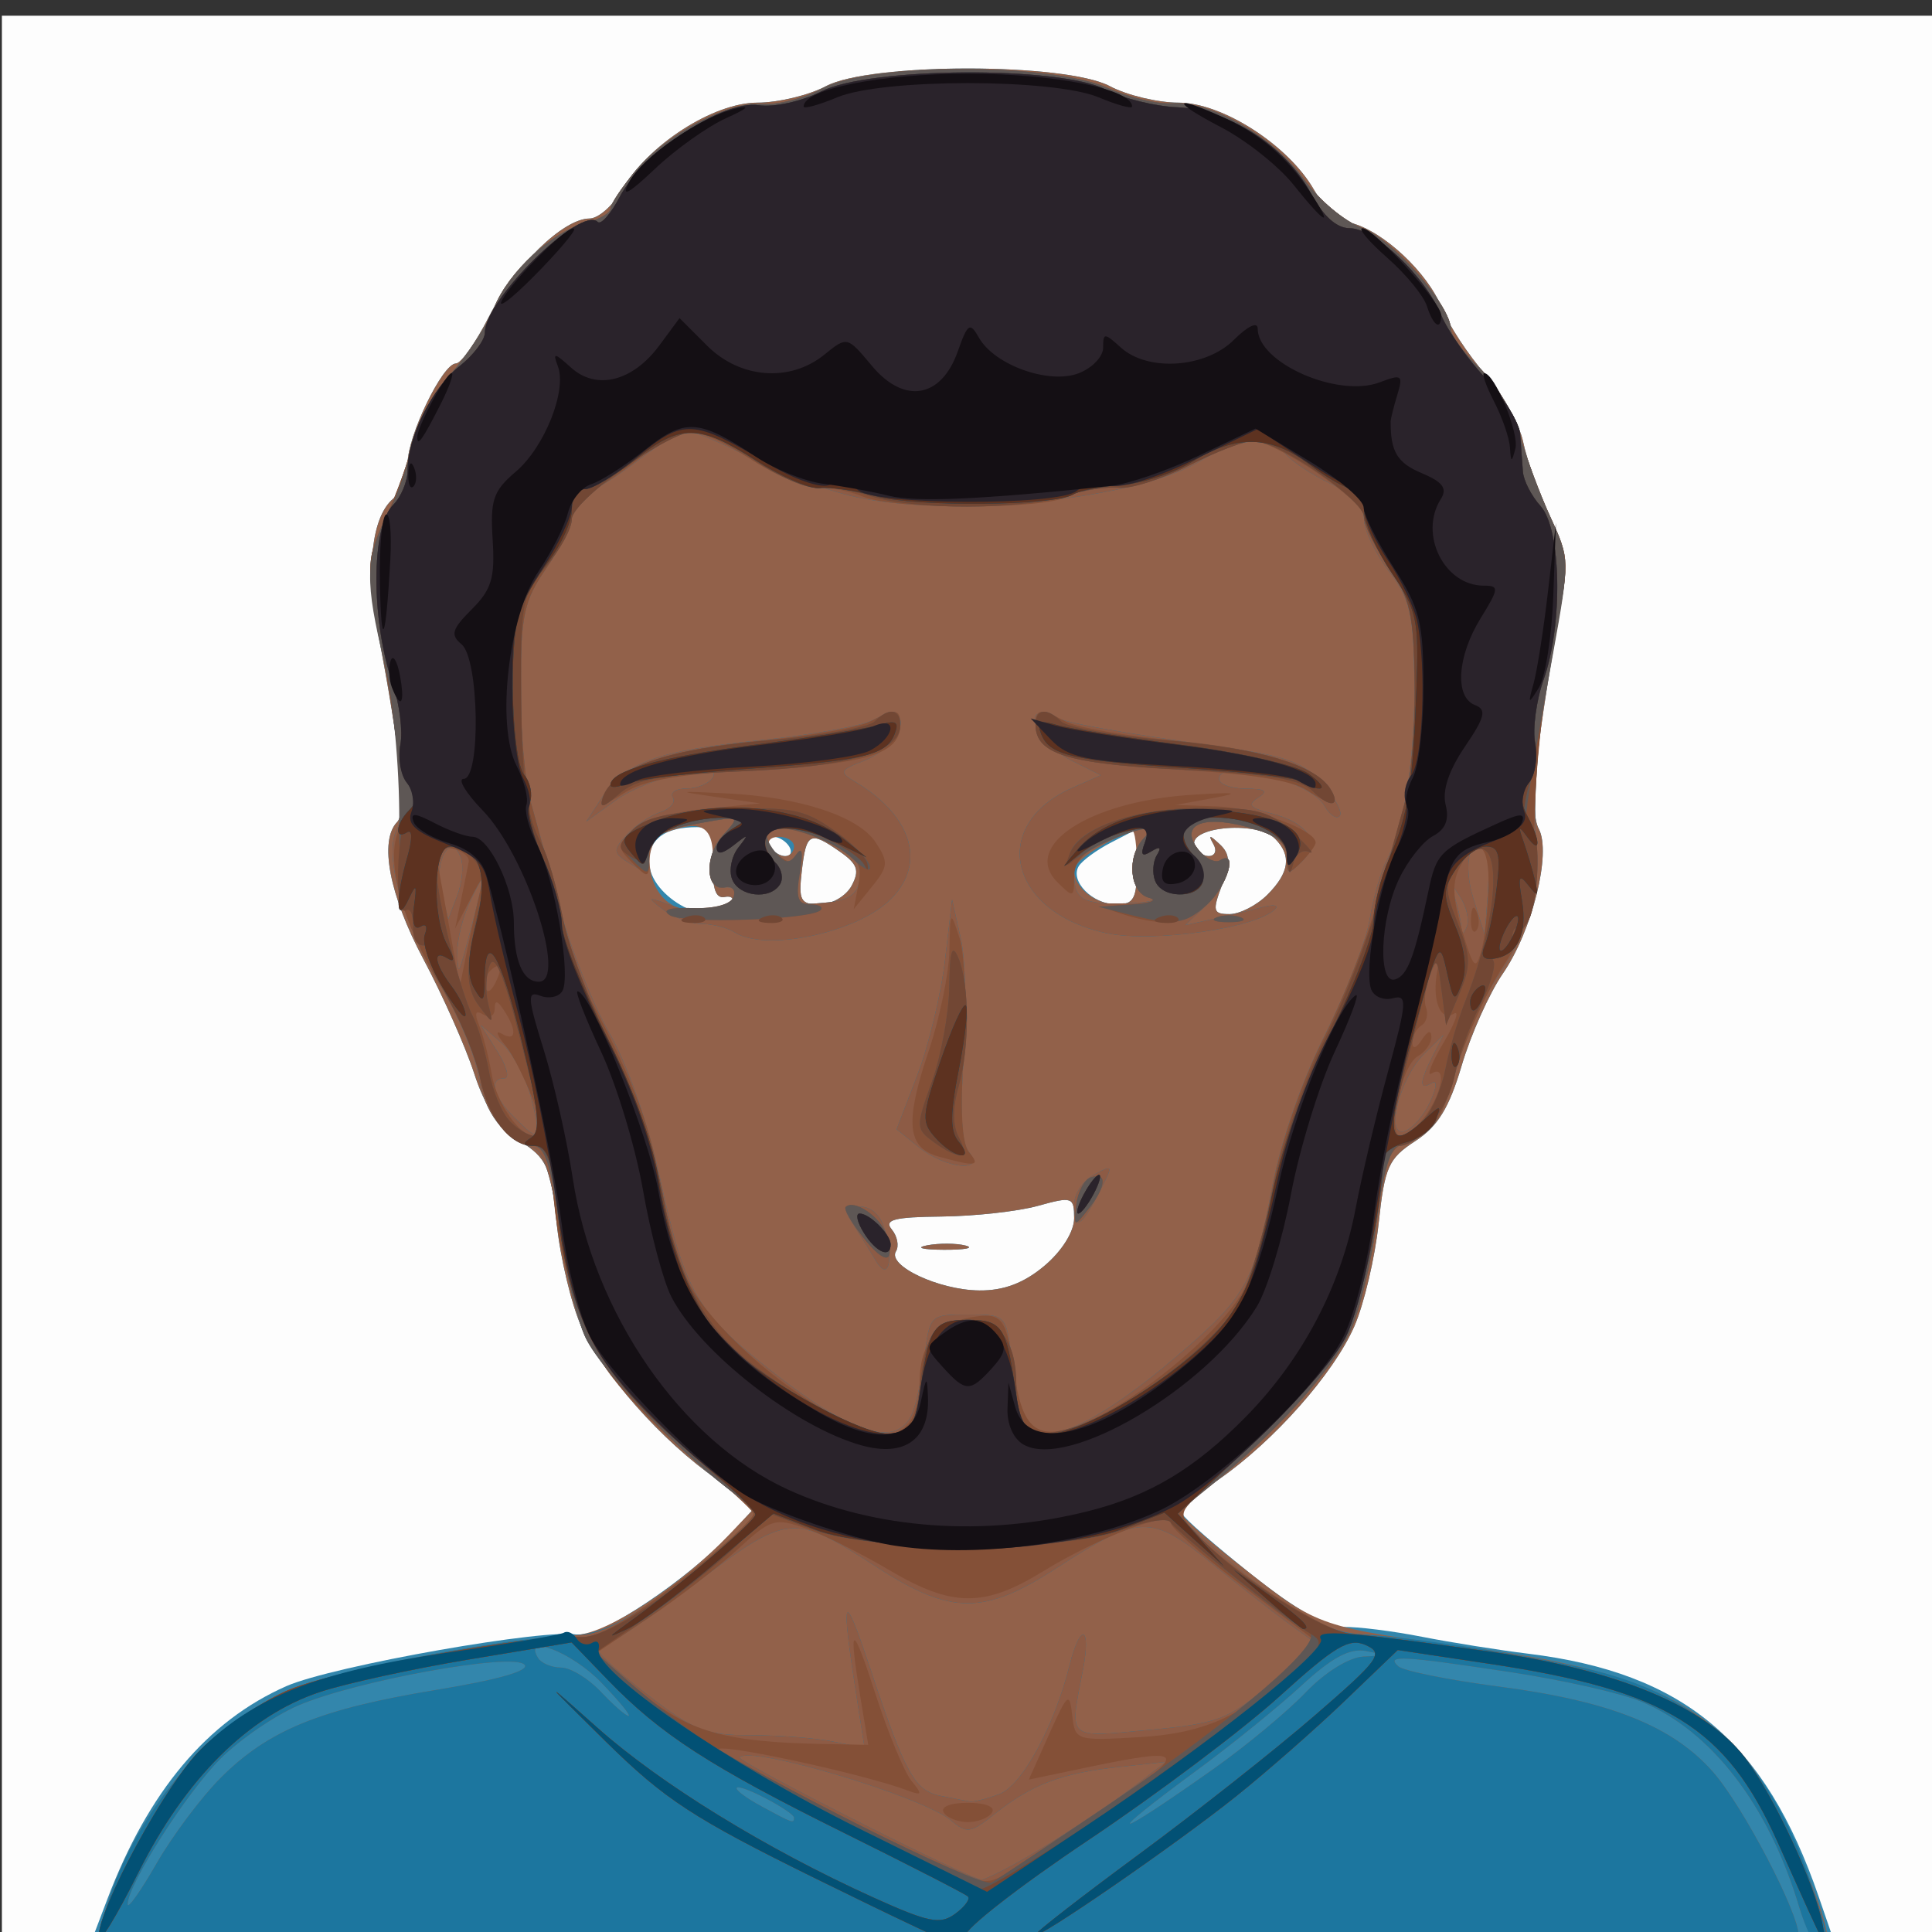 <?xml version="1.0" encoding="UTF-8" standalone="no"?>
<!-- Created with Inkscape (http://www.inkscape.org/) -->

<svg
   xmlns:dc="http://purl.org/dc/elements/1.1/"
   xmlns:cc="http://creativecommons.org/ns#"
   xmlns:rdf="http://www.w3.org/1999/02/22-rdf-syntax-ns#"
   xmlns:svg="http://www.w3.org/2000/svg"
   xmlns="http://www.w3.org/2000/svg"
   xmlns:sodipodi="http://sodipodi.sourceforge.net/DTD/sodipodi-0.dtd"
   xmlns:inkscape="http://www.inkscape.org/namespaces/inkscape"
   version="1.1"
   id="svg1399"
   width="266.667"
   height="266.667"
   viewBox="0 0 266.667 266.667"
   sodipodi:docname="Professor2smirk.svg"
   inkscape:version="0.92.2 (5c3e80d, 2017-08-06)">
  <rect x="0" y="0" width="266.667" height="266.667" fill="#333333" stroke="none"/>
  <defs
     id="defs1403" />
  <sodipodi:namedview
     pagecolor="#ffffff"
     bordercolor="#666666"
     borderopacity="1"
     objecttolerance="10"
     gridtolerance="10"
     guidetolerance="10"
     inkscape:pageopacity="0"
     inkscape:pageshadow="2"
     inkscape:window-width="640"
     inkscape:window-height="480"
     id="namedview1401"
     showgrid="false"
     inkscape:zoom="0.88500003"
     inkscape:cx="133.33333"
     inkscape:cy="133.33333"
     inkscape:window-x="0"
     inkscape:window-y="0"
     inkscape:window-maximized="0"
     inkscape:current-layer="svg1399" />
  <path
     inkscape:connector-curvature="0"
     id="path1455"
     d="M 0.26,135.503 V 2.169 H 133.593 266.927 V 135.503 268.836 H 133.593 0.26 Z"
     style="fill:#fdfdfd;stroke-width:1.333" />
  <path
     inkscape:connector-curvature="0"
     id="path1453"
     d="m 14.801,262.176 c 5.68,-14.948 13.801,-24.62 24.724,-29.444 6.345,-2.802 36.371,-8.09 40.22,-7.084 2.746,0.718 15.503,-7.815 21.552,-14.416 l 3.038,-3.315 -5.364,-3.717 c -7.573,-5.248 -15.852,-14.59 -18.763,-21.171 -1.364,-3.084 -2.886,-9.49 -3.381,-14.234 -0.81,-7.754 -1.322,-8.898 -5.067,-11.316 -2.908,-1.878 -4.816,-4.696 -6.316,-9.333 -1.182,-3.654 -4.332,-10.743 -7,-15.754 -4.716,-8.86 -6.146,-16.366 -3.609,-18.956 1.283,-1.31 0.366,-10.411 -2.58,-25.616 -1.779,-9.179 -0.993,-16.494 2.041,-19.013 1.081,-0.897 1.965,-3.081 1.965,-4.854 0,-3.811 4.827,-13.784 6.671,-13.784 0.706,0 2.764,-2.922 4.574,-6.493 3.532,-6.969 10.229,-13.502 13.857,-13.515 1.227,-0.005 3.23,-1.764 4.45,-3.909 3.526,-6.198 12.641,-12.083 18.714,-12.083 2.86,0 7.12,-1.022 9.467,-2.271 6.119,-3.257 33.081,-3.257 39.201,0 2.347,1.249 6.607,2.271 9.467,2.271 6.044,0 15.165,5.866 18.702,12.027 1.214,2.115 3.516,4.173 5.116,4.575 4.444,1.115 10.569,6.843 12.515,11.704 0.96,2.398 3.676,6.543 6.034,9.21 2.359,2.668 4.703,6.868 5.21,9.333 0.507,2.466 2.149,7.086 3.648,10.268 2.526,5.36 2.603,6.485 1.04,15.333 -3.078,17.434 -3.807,25.417 -2.538,27.789 1.774,3.314 -0.904,14.088 -4.966,19.981 -1.853,2.688 -4.404,8.388 -5.669,12.667 -1.736,5.872 -3.31,8.433 -6.42,10.446 -3.688,2.387 -4.217,3.574 -5.046,11.333 -0.509,4.767 -2.02,11.172 -3.358,14.234 -2.851,6.527 -11.13,15.874 -18.718,21.133 -2.952,2.046 -5.199,4.196 -4.993,4.778 0.206,0.582 4.505,4.345 9.554,8.363 6.057,4.82 10.366,7.276 12.667,7.22 1.918,-0.046 6.787,0.563 10.82,1.354 4.033,0.791 10.633,1.843 14.667,2.337 21.449,2.628 32.701,12.035 40.093,33.519 l 2.43,7.064 H 132.86 12.271 Z M 144.158,174.718 c 2.42,-2.036 4.102,-4.726 4.102,-6.559 0,-2.949 -0.255,-3.036 -5,-1.719 -2.75,0.764 -8.731,1.427 -13.291,1.474 -6.544,0.068 -7.995,0.442 -6.885,1.779 0.773,0.931 1.036,2.291 0.584,3.022 -1.228,1.987 5.906,5.341 11.489,5.402 3.378,0.037 6.17,-1.017 9,-3.398 z m -16.215,-2.824 c 1.659,-0.319 4.059,-0.307 5.333,0.027 1.275,0.334 -0.082,0.595 -3.016,0.58 -2.933,-0.015 -3.976,-0.288 -2.318,-0.607 z m -26.995,-47.09 c 0.464,-0.752 0.05,-1.202 -0.921,-1 -1.237,0.257 -1.72,-1.132 -1.614,-4.634 0.121,-3.964 -0.34,-5 -2.224,-5 -4.375,0 -6.594,1.593 -6.594,4.734 0,5.022 9.004,9.701 11.354,5.9 z m 73.98,-1.3 c 3.044,-3.044 3.373,-5.427 1.067,-7.733 -2.649,-2.649 -12.682,-1.547 -10.98,1.206 1.149,1.859 3.523,1.403 2.463,-0.473 -0.736,-1.303 -0.545,-1.299 0.873,0.019 1.431,1.329 1.497,2.527 0.311,5.667 -1.342,3.556 -1.23,3.981 1.048,3.981 1.403,0 3.751,-1.2 5.218,-2.667 z M 117.551,122.248 c 1.118,-2.089 0.813,-2.988 -1.583,-4.667 -4.176,-2.925 -4.68,-2.679 -5.294,2.588 -0.481,4.12 -0.191,4.667 2.474,4.667 1.66,0 3.642,-1.165 4.404,-2.588 z m 39.376,-2.607 v -5.195 l -3.582,1.852 c -1.97,1.019 -3.972,2.483 -4.448,3.254 -1.268,2.051 1.91,5.284 5.194,5.284 2.408,0 2.837,-0.785 2.837,-5.195 z m -48,-2.805 c -0.453,-0.733 -1.424,-1.333 -2.157,-1.333 -0.733,0 -0.963,0.6 -0.509,1.333 0.453,0.733 1.424,1.333 2.157,1.333 0.733,0 0.963,-0.6 0.509,-1.333 z"
     style="fill:#3386ac;stroke-width:1.333" />
  <path
     inkscape:connector-curvature="0"
     id="path1451"
     d="m 14.177,265.169 c 3.107,-13.05 13.843,-26.557 25.209,-31.717 6.087,-2.763 29.059,-7.217 40.296,-7.813 4.248,-0.225 14.381,-6.903 20.957,-13.811 l 3.712,-3.9 -5.371,-3.722 c -7.58,-5.253 -15.859,-14.593 -18.771,-21.176 -1.364,-3.084 -2.886,-9.49 -3.381,-14.234 -0.81,-7.754 -1.322,-8.898 -5.067,-11.316 -2.908,-1.878 -4.816,-4.696 -6.316,-9.333 -1.182,-3.654 -4.332,-10.743 -7,-15.754 -4.716,-8.86 -6.146,-16.366 -3.609,-18.956 1.283,-1.31 0.366,-10.411 -2.58,-25.616 -1.779,-9.179 -0.993,-16.494 2.041,-19.013 1.081,-0.897 1.965,-3.081 1.965,-4.854 0,-3.811 4.827,-13.784 6.671,-13.784 0.706,0 2.764,-2.922 4.574,-6.493 3.532,-6.969 10.229,-13.502 13.857,-13.515 1.227,-0.005 3.23,-1.764 4.45,-3.909 3.526,-6.198 12.641,-12.083 18.714,-12.083 2.86,0 7.12,-1.022 9.467,-2.271 6.119,-3.257 33.081,-3.257 39.201,0 2.347,1.249 6.607,2.271 9.467,2.271 6.044,0 15.165,5.866 18.702,12.027 1.214,2.115 3.516,4.173 5.116,4.575 4.444,1.115 10.569,6.843 12.515,11.704 0.96,2.398 3.676,6.543 6.034,9.21 2.359,2.668 4.703,6.868 5.21,9.333 0.507,2.466 2.149,7.086 3.648,10.268 2.526,5.36 2.603,6.485 1.04,15.333 -3.078,17.434 -3.807,25.417 -2.538,27.789 1.774,3.314 -0.904,14.088 -4.966,19.981 -1.853,2.688 -4.404,8.388 -5.669,12.667 -1.736,5.872 -3.31,8.433 -6.42,10.446 -3.688,2.387 -4.217,3.574 -5.046,11.333 -0.509,4.767 -2.02,11.172 -3.358,14.234 -2.846,6.515 -11.127,15.872 -18.677,21.104 -2.929,2.03 -5.326,4.088 -5.326,4.574 0,0.486 4.176,4.154 9.281,8.152 9.719,7.612 9.987,7.702 31.386,10.586 22.291,3.004 32.091,7.489 39.319,17.995 3.616,5.256 9.347,18.886 9.347,22.229 0,3.237 -2.462,0.398 -3.939,-4.542 -4.182,-13.985 -12.093,-24.265 -21.782,-28.307 -2.78,-1.16 -10.88,-2.986 -18,-4.06 -15.157,-2.285 -17.282,-2.396 -15.545,-0.812 0.697,0.635 6.967,1.897 13.933,2.803 15.281,1.988 23.953,5.451 29.513,11.784 4.13,4.704 11.817,19.397 11.819,22.591 8.4e-4,1.321 -24.383,1.667 -117.477,1.667 H 13.304 Z m 16.301,-19.796 c 6.583,-6.583 13.72,-9.493 29.721,-12.12 8.663,-1.422 13.009,-2.67 12.181,-3.499 -1.678,-1.678 -23.213,2.216 -31.205,5.641 -3.259,1.397 -8.097,4.711 -10.75,7.364 -4.702,4.702 -12.806,17.407 -12.806,20.076 0,0.733 1.796,-1.798 3.991,-5.626 2.195,-3.828 6.186,-9.154 8.868,-11.836 z m 79.115,5.497 c 0,-0.348 -1.8,-1.563 -4,-2.701 -5.015,-2.593 -5.318,-1.467 -0.333,1.237 4.19,2.273 4.333,2.322 4.333,1.464 z m 58,-6.778 c 4.4,-3.115 10.068,-7.822 12.595,-10.46 2.706,-2.825 5.994,-4.871 8,-4.978 3.238,-0.173 3.254,-0.21 0.332,-0.769 -2.22,-0.424 -4.682,0.895 -8.867,4.753 -3.187,2.937 -9.604,8.14 -14.26,11.562 -13.715,10.078 -12.073,9.998 2.2,-0.107 z m -84.667,-11.923 c -4.021,-4.149 -10.776,-6.747 -8.667,-3.333 0.453,0.733 1.884,1.333 3.18,1.333 1.296,0 3.765,1.5 5.487,3.333 1.722,1.833 3.445,3.333 3.827,3.333 0.383,0 -1.34,-2.1 -3.827,-4.667 z m 61.231,-57.452 c 2.42,-2.036 4.102,-4.726 4.102,-6.559 0,-2.949 -0.255,-3.036 -5,-1.719 -2.75,0.764 -8.731,1.427 -13.291,1.474 -6.544,0.068 -7.995,0.442 -6.885,1.779 0.773,0.931 1.036,2.291 0.584,3.022 -1.228,1.987 5.906,5.341 11.489,5.402 3.378,0.037 6.17,-1.017 9,-3.398 z m -16.215,-2.824 c 1.659,-0.319 4.059,-0.307 5.333,0.027 1.275,0.334 -0.082,0.595 -3.016,0.58 -2.933,-0.015 -3.976,-0.288 -2.318,-0.607 z m -26.995,-47.09 c 0.464,-0.752 0.05,-1.202 -0.921,-1 -1.237,0.257 -1.72,-1.132 -1.614,-4.634 0.157,-5.166 -1.489,-6.194 -6.71,-4.191 -2.712,1.041 -2.72,6.389 -0.014,9.095 2.362,2.362 7.976,2.804 9.259,0.729 z m 73.98,-1.3 c 3.044,-3.044 3.373,-5.427 1.067,-7.733 -2.649,-2.649 -12.682,-1.547 -10.98,1.206 1.149,1.859 3.523,1.403 2.463,-0.473 -0.736,-1.303 -0.545,-1.299 0.873,0.019 1.431,1.329 1.497,2.527 0.311,5.667 -1.342,3.556 -1.23,3.981 1.048,3.981 1.403,0 3.751,-1.2 5.218,-2.667 z M 117.551,122.248 c 1.118,-2.089 0.813,-2.988 -1.583,-4.667 -4.176,-2.925 -4.68,-2.679 -5.294,2.588 -0.481,4.12 -0.191,4.667 2.474,4.667 1.66,0 3.642,-1.165 4.404,-2.588 z m 39.376,-2.618 c 0,-2.863 -0.3,-5.085 -0.667,-4.937 -4.396,1.773 -8,4.222 -8,5.435 0,2.374 2.942,4.708 5.933,4.708 2.289,0 2.733,-0.847 2.733,-5.206 z m -47.333,-2.794 c 0,-0.733 -0.935,-1.333 -2.079,-1.333 -1.143,0 -1.708,0.6 -1.255,1.333 0.453,0.733 1.389,1.333 2.079,1.333 0.69,0 1.255,-0.6 1.255,-1.333 z"
     style="fill:#92614a;stroke-width:1.333" />
  <path
     inkscape:connector-curvature="0"
     id="path1449"
     d="m 14.177,265.169 c 3.107,-13.05 13.843,-26.557 25.209,-31.717 6.111,-2.774 29.092,-7.222 40.383,-7.816 4.299,-0.226 10.507,-4.011 19.824,-12.086 l 5.333,-4.622 -4.667,-3.621 c -7.293,-5.658 -16.963,-15.888 -19.311,-20.428 -1.174,-2.271 -2.842,-8.979 -3.706,-14.908 -1.083,-7.434 -2.204,-11 -3.61,-11.493 -4.137,-1.45 -6.768,-4.892 -7.569,-9.906 -0.453,-2.831 -2.865,-8.538 -5.362,-12.684 -5.196,-8.628 -7.769,-17.993 -5.903,-21.479 1.283,-2.398 0.486,-10.883 -2.6,-27.674 -1.62,-8.813 -1.551,-9.823 1.048,-15.333 1.53,-3.245 3.197,-7.917 3.704,-10.382 0.507,-2.466 2.852,-6.666 5.21,-9.333 2.359,-2.668 5.074,-6.812 6.034,-9.21 1.999,-4.994 8.102,-10.596 12.836,-11.785 1.777,-0.446 3.231,-1.3 3.231,-1.897 0,-0.598 1.575,-2.959 3.501,-5.247 4.359,-5.18 12.927,-9.662 17.618,-9.215 1.951,0.186 5.647,-0.786 8.214,-2.159 6.559,-3.509 31.522,-3.523 39.333,-0.022 2.933,1.315 6.93,2.267 8.881,2.117 5.276,-0.407 14.068,4.654 18.17,10.46 1.989,2.816 5.599,5.842 8.023,6.727 4.217,1.539 12.26,10.724 12.26,14 0,0.853 1.813,3.288 4.03,5.411 2.216,2.123 4.7,6.286 5.518,9.249 0.819,2.964 2.712,8.048 4.207,11.298 2.695,5.86 2.697,6.012 0.249,18 -1.358,6.65 -2.425,17.16 -2.371,23.357 0.106,12.15 -0.726,15.524 -5.609,22.733 -1.738,2.567 -4.17,8.193 -5.403,12.504 -1.809,6.323 -2.947,8.103 -5.891,9.214 -3.343,1.262 -3.76,2.228 -4.99,11.542 -0.738,5.591 -2.39,12.374 -3.672,15.075 -2.533,5.337 -10.309,13.982 -18.735,20.826 l -5.333,4.332 5.333,4.672 c 8.856,7.758 15.173,11.555 19.702,11.843 8.877,0.564 27.225,3.487 34.298,5.466 14.098,3.943 22.749,12.598 28.08,28.092 2.885,8.385 3.092,9.769 1.465,9.769 -0.617,0 -1.885,-2.55 -2.817,-5.667 -4.182,-13.985 -12.093,-24.265 -21.782,-28.307 -2.78,-1.16 -10.88,-2.986 -18,-4.06 -15.157,-2.285 -17.282,-2.396 -15.545,-0.812 0.697,0.635 6.967,1.897 13.933,2.803 15.281,1.988 23.953,5.451 29.513,11.784 4.13,4.704 11.817,19.397 11.819,22.591 8.4e-4,1.321 -24.383,1.667 -117.477,1.667 H 13.304 Z m 16.301,-19.796 c 6.583,-6.583 13.72,-9.493 29.721,-12.12 8.663,-1.422 13.009,-2.67 12.181,-3.499 -1.678,-1.678 -23.213,2.216 -31.205,5.641 -3.259,1.397 -8.097,4.711 -10.75,7.364 -4.702,4.702 -12.806,17.407 -12.806,20.076 0,0.733 1.796,-1.798 3.991,-5.626 2.195,-3.828 6.186,-9.154 8.868,-11.836 z m 113.608,9.544 c 4.129,-2.522 9.608,-6.193 12.174,-8.158 l 4.667,-3.573 -6.667,0.726 c -7.759,0.845 -11.925,2.436 -16.968,6.48 -3.275,2.626 -3.868,2.716 -6,0.904 -3.887,-3.303 -27.553,-10.386 -29.2,-8.739 -0.513,0.513 31.581,16.76 33.326,16.871 0.637,0.04 4.537,-1.99 8.667,-4.511 z m -34.492,-4.048 c 0,-0.348 -1.8,-1.563 -4,-2.701 -5.015,-2.593 -5.318,-1.467 -0.333,1.237 4.19,2.273 4.333,2.322 4.333,1.464 z m 58,-6.778 c 4.4,-3.115 10.068,-7.822 12.595,-10.46 2.706,-2.825 5.994,-4.871 8,-4.978 3.238,-0.173 3.254,-0.21 0.332,-0.769 -2.22,-0.424 -4.682,0.895 -8.867,4.753 -3.187,2.937 -9.604,8.14 -14.26,11.562 -13.715,10.078 -12.073,9.998 2.2,-0.107 z m -29.633,3.524 c 3.12,-1.186 7.556,-9.347 9.673,-17.793 1.502,-5.994 3.016,-5.403 1.833,0.715 -1.876,9.696 -2.322,9.295 9.128,8.235 9.49,-0.878 10.862,-1.397 16.811,-6.359 l 6.477,-5.402 -3.81,-2.755 c -2.096,-1.515 -7.015,-5.357 -10.932,-8.536 -8.314,-6.748 -9.86,-6.692 -21.383,0.775 -9.879,6.401 -14.507,6.399 -24.473,-0.013 -12.027,-7.739 -12.291,-7.715 -25.522,2.264 -6.385,4.816 -12.289,8.756 -13.121,8.756 -0.832,0 1.964,2.7 6.214,6 6.915,5.37 8.463,6 14.733,6 3.853,0 8.973,0.393 11.376,0.874 l 4.37,0.874 -0.87,-5.541 c -2.501,-15.925 -2.187,-16.955 1.654,-5.427 4.876,14.636 6.14,16.906 9.806,17.612 1.652,0.318 3.414,0.66 3.916,0.76 0.502,0.1 2.356,-0.367 4.12,-1.038 z M 82.927,232.169 c -4.021,-4.149 -10.776,-6.747 -8.667,-3.333 0.453,0.733 1.884,1.333 3.18,1.333 1.296,0 3.765,1.5 5.487,3.333 1.722,1.833 3.445,3.333 3.827,3.333 0.383,0 -1.34,-2.1 -3.827,-4.667 z m 42.79,-36.667 c 0.592,-1.1 1.422,-4.714 1.846,-8.03 0.767,-6.002 0.794,-6.03 6.031,-6.03 5.232,0 5.265,0.033 6.063,6.03 1.072,8.055 1.536,9.294 3.813,10.167 2.91,1.117 9.854,-2.692 18.79,-10.306 9.724,-8.285 10.825,-10.224 13.31,-23.437 1.182,-6.285 4.063,-14.61 7.289,-21.061 2.934,-5.867 5.728,-13.067 6.21,-16 0.482,-2.933 1.507,-6.533 2.279,-8 2.524,-4.795 4.016,-14.472 3.871,-25.109 -0.123,-9.021 -0.606,-11.05 -3.55,-14.911 -1.875,-2.458 -3.409,-5.681 -3.409,-7.162 0,-1.76 -1.595,-3.45 -4.605,-4.878 -2.533,-1.202 -5.306,-3.03 -6.163,-4.063 -2.199,-2.65 -6.483,-2.323 -11.766,0.897 -8.443,5.147 -32.973,7.856 -46.799,5.168 -4.033,-0.784 -10.741,-3.192 -14.906,-5.351 -4.165,-2.159 -8.278,-3.925 -9.141,-3.925 -0.863,0 -3.755,1.7 -6.428,3.778 -2.672,2.078 -5.909,4.159 -7.192,4.625 -1.283,0.465 -2.333,1.883 -2.333,3.15 0,1.267 -1.577,4.579 -3.504,7.36 -3.07,4.43 -3.514,6.422 -3.582,16.072 -0.043,6.058 0.609,13.415 1.449,16.348 0.84,2.933 2.683,9.639 4.095,14.901 1.412,5.262 4.453,12.863 6.757,16.891 2.486,4.346 5.278,12.308 6.866,19.585 3.436,15.743 5.048,18.684 14.294,26.086 11.815,9.459 18.025,11.65 20.416,7.203 z m -4.893,-21.578 c -0.57,-0.965 -1.877,-3.072 -2.904,-4.68 -1.707,-2.674 -1.633,-2.907 0.859,-2.72 1.838,0.138 2.999,1.448 3.564,4.02 0.929,4.23 0.088,6.1 -1.519,3.38 z m 27.437,-7.708 c 0,-1.441 1.236,-3.281 2.748,-4.09 2.686,-1.438 2.7,-1.379 0.632,2.62 -2.452,4.741 -3.38,5.145 -3.38,1.47 z m -21.44,-7.865 -3.069,-2.485 2.846,-7.438 c 1.565,-4.091 3.289,-11.223 3.829,-15.848 l 0.983,-8.411 1.203,5.333 c 0.662,2.933 0.844,10.36 0.404,16.505 -0.536,7.497 -0.299,11.773 0.719,13 2.387,2.876 -3.209,2.345 -6.916,-0.657 z m -25.386,-29.642 c -1.012,-0.641 -3.076,-1.175 -4.586,-1.186 -1.51,-0.011 -3.91,-0.902 -5.333,-1.98 -2.356,-1.784 -2.217,-1.824 1.549,-0.449 4.316,1.577 8.53,0.811 8.53,-1.55 0,-0.756 -0.714,-1.225 -1.587,-1.042 -2.656,0.558 -2.802,-4.359 -0.215,-7.219 2.408,-2.661 2.38,-2.678 -2.883,-1.726 -6.792,1.228 -7.315,1.564 -7.315,4.701 0,2.248 -0.353,2.379 -2.613,0.967 -2.402,-1.5 -2.442,-1.821 -0.491,-3.977 1.167,-1.29 3.252,-2.704 4.633,-3.142 1.381,-0.438 2.166,-1.353 1.745,-2.034 -0.421,-0.681 0.435,-1.237 1.902,-1.237 1.467,0 3.089,-0.683 3.605,-1.518 1.566,-2.533 -8.945,-0.032 -13.447,3.2 l -4,2.872 2.136,-3.277 c 3.181,-4.88 7.502,-6.454 21.782,-7.935 7.106,-0.737 14.132,-1.989 15.615,-2.782 1.482,-0.793 3.018,-1.12 3.412,-0.725 1.482,1.482 -1.01,4.924 -4.578,6.322 -3.482,1.364 -3.55,1.54 -1.151,2.98 7.978,4.789 9.81,11.572 4.45,16.478 -4.851,4.44 -17.009,6.887 -21.159,4.259 z m 17.228,-7.356 c 0.298,-2.09 -0.784,-3.378 -4.202,-5 -7.27,-3.45 -11.861,-2.329 -6.997,1.708 1.436,1.192 2.058,1.152 2.68,-0.17 0.445,-0.947 0.511,0.265 0.146,2.694 -0.644,4.29 -0.539,4.405 3.654,4 3.21,-0.31 4.42,-1.138 4.719,-3.232 z m 33.965,7.433 c -13.423,-2.915 -16.176,-14.937 -4.594,-20.064 l 3.892,-1.723 -4.162,-2.082 c -4.601,-2.302 -7.059,-7.971 -2.638,-6.085 2.477,1.057 7.79,2.012 25.135,4.518 7.501,1.084 9.936,2.047 12.402,4.904 1.688,1.955 2.693,3.931 2.233,4.39 -0.459,0.459 -1.407,-0.186 -2.105,-1.435 -1.895,-3.386 -14.53,-6.611 -14.53,-3.708 0,0.733 1.65,1.343 3.667,1.354 2.74,0.015 3.179,0.329 1.736,1.242 -1.517,0.96 -1.172,1.412 1.612,2.11 5.262,1.321 7.082,4.054 4.451,6.686 -1.954,1.954 -2.132,1.906 -2.132,-0.578 0,-2.048 -1.345,-3.073 -5.503,-4.192 -6.343,-1.708 -9.428,-0.152 -6.556,3.308 0.932,1.123 2.227,1.713 2.877,1.311 2.513,-1.553 1.026,3.469 -1.818,6.139 l -3,2.816 4,-0.888 c 2.2,-0.488 5.2,-1.207 6.667,-1.596 1.467,-0.39 2.264,-0.281 1.772,0.241 -2.515,2.668 -16.981,4.728 -23.406,3.333 z m 5.967,-4.87 c -2.684,-0.701 -3.138,-5.743 -0.733,-8.148 2.117,-2.117 0.651,-2.019 -4.976,0.332 -2.957,1.235 -4.624,2.838 -4.624,4.444 0,3.652 1.146,4.308 7.222,4.136 2.994,-0.085 4.394,-0.429 3.111,-0.764 z m -85.284,27.663 c -0.734,-2.891 -2.596,-6.341 -4.139,-7.667 l -2.805,-2.411 2.312,3.667 c 1.271,2.017 1.698,3.667 0.948,3.667 -2.181,0 -1.584,2.447 1.303,5.333 3.676,3.676 3.909,3.424 2.382,-2.589 z m 124.114,0.431 c 0.901,-1.978 0.975,-3.006 0.181,-2.515 -1.747,1.08 -1.701,-0.134 0.141,-3.748 l 1.485,-2.912 -2.688,2.667 c -3.417,3.39 -5.43,11.69 -2.568,10.592 1.059,-0.406 2.611,-2.244 3.449,-4.084 z M 66.173,123.503 c 0.665,-2.835 0.49,-2.735 -1.172,0.667 -1.075,2.2 -1.92,5.5 -1.878,7.333 0.07,3.068 0.164,3.015 1.172,-0.667 0.603,-2.2 1.448,-5.5 1.878,-7.333 z m 135.414,0.384 c -1.453,-2.266 -1.49,-2.263 -0.761,0.059 0.422,1.343 0.815,3.143 0.873,4 0.076,1.124 0.288,1.108 0.761,-0.059 0.361,-0.889 -0.032,-2.689 -0.873,-4 z m 3.401,-6.767 c -2.072,-2.072 -3.09,2.153 -1.643,6.818 l 1.582,5.102 0.417,-5.574 c 0.229,-3.066 0.069,-5.921 -0.356,-6.346 z m -141.39,1.247 c -1.382,-3.602 -3.773,0.569 -2.697,4.705 l 0.979,3.764 1.238,-3.246 c 0.681,-1.785 0.897,-4.136 0.479,-5.223 z"
     style="fill:#1c769f;stroke-width:1.333" />
  <path
     inkscape:connector-curvature="0"
     id="path1447"
     d="m 13.594,267.465 c -0.001,-4.114 9.197,-21.071 14.077,-25.951 2.764,-2.764 8.077,-6.405 11.808,-8.091 5.762,-2.604 28.122,-6.857 40.994,-7.798 3.736,-0.273 10.25,-4.387 19.121,-12.075 l 5.333,-4.622 -4.667,-3.621 c -7.293,-5.658 -16.963,-15.888 -19.311,-20.428 -1.174,-2.271 -2.842,-8.979 -3.706,-14.908 -1.083,-7.434 -2.204,-11 -3.61,-11.493 -4.137,-1.45 -6.768,-4.892 -7.569,-9.906 -0.453,-2.831 -2.865,-8.538 -5.362,-12.684 -5.196,-8.628 -7.769,-17.993 -5.903,-21.479 1.283,-2.398 0.486,-10.883 -2.6,-27.674 -1.62,-8.813 -1.551,-9.823 1.048,-15.333 1.53,-3.245 3.197,-7.917 3.704,-10.382 0.507,-2.466 2.852,-6.666 5.21,-9.333 2.359,-2.668 5.074,-6.812 6.034,-9.21 1.999,-4.994 8.102,-10.596 12.836,-11.785 1.777,-0.446 3.231,-1.3 3.231,-1.897 0,-0.598 1.575,-2.959 3.501,-5.247 4.359,-5.18 12.927,-9.662 17.618,-9.215 1.951,0.186 5.647,-0.786 8.214,-2.159 6.559,-3.509 31.522,-3.523 39.333,-0.022 2.933,1.315 6.93,2.267 8.881,2.117 5.276,-0.407 14.068,4.654 18.17,10.46 1.989,2.816 5.599,5.842 8.023,6.727 4.217,1.539 12.26,10.724 12.26,14 0,0.853 1.813,3.288 4.03,5.411 2.216,2.123 4.7,6.286 5.518,9.249 0.819,2.964 2.712,8.048 4.207,11.298 2.695,5.86 2.697,6.012 0.249,18 -1.358,6.65 -2.425,17.16 -2.371,23.357 0.106,12.15 -0.726,15.524 -5.609,22.733 -1.738,2.567 -4.17,8.193 -5.403,12.504 -1.809,6.323 -2.947,8.103 -5.891,9.214 -3.343,1.262 -3.76,2.228 -4.99,11.542 -0.738,5.591 -2.39,12.374 -3.672,15.075 -2.533,5.337 -10.309,13.982 -18.735,20.826 l -5.333,4.332 5.333,4.672 c 8.46,7.411 15.162,11.582 19.06,11.86 1.984,0.142 10.504,1.234 18.933,2.427 17.601,2.492 29.879,7.602 35.281,14.685 3.919,5.139 9.583,17.274 10.67,22.863 0.894,4.595 1.099,4.969 -6.185,-11.252 -7.121,-15.858 -15.327,-20.936 -39.759,-24.601 l -12.667,-1.901 -7.333,7.037 c -4.033,3.87 -10.789,9.8 -15.012,13.178 -8.289,6.629 -27.655,19.976 -27.655,19.06 0,-0.308 6.45,-5.314 14.333,-11.123 7.883,-5.81 18.762,-14.397 24.175,-19.083 8.984,-7.777 9.601,-8.627 7.085,-9.75 -2.313,-1.032 -4.233,0.109 -11.941,7.095 -5.052,4.579 -16.94,13.517 -26.418,19.862 -9.478,6.345 -17.083,12.273 -16.9,13.174 0.183,0.9 -0.034,1.637 -0.483,1.637 -0.449,0 -9.573,-4.314 -20.275,-9.588 -16.771,-8.263 -20.757,-10.865 -28.851,-18.835 -8.891,-8.755 -8.955,-8.858 -1.191,-1.939 8.68,7.736 23.296,16.73 38.046,23.412 7.662,3.471 9.253,3.79 11.331,2.27 1.33,-0.972 2.119,-2.051 1.753,-2.398 -0.366,-0.346 -8.044,-4.287 -17.063,-8.756 -18.51,-9.173 -25.386,-13.624 -32.616,-21.113 l -5.014,-5.193 -14.142,2.348 c -7.778,1.292 -17.054,3.316 -20.613,4.498 -9.835,3.267 -18.594,11.986 -25.052,24.937 -3.023,6.063 -5.497,10.107 -5.498,8.987 z M 144.085,254.918 c 4.129,-2.522 9.608,-6.193 12.174,-8.158 l 4.667,-3.573 -6.667,0.726 c -7.759,0.845 -11.925,2.436 -16.968,6.48 -3.275,2.626 -3.868,2.716 -6,0.904 -3.887,-3.303 -27.553,-10.386 -29.2,-8.739 -0.513,0.513 31.581,16.76 33.326,16.871 0.637,0.04 4.537,-1.99 8.667,-4.511 z m -6.126,-7.301 c 3.12,-1.186 7.556,-9.347 9.673,-17.793 1.502,-5.994 3.016,-5.403 1.833,0.715 -1.876,9.696 -2.322,9.295 9.128,8.235 9.49,-0.878 10.862,-1.397 16.811,-6.359 l 6.477,-5.402 -3.81,-2.755 c -2.096,-1.515 -7.015,-5.357 -10.932,-8.536 -8.314,-6.748 -9.86,-6.692 -21.383,0.775 -9.879,6.401 -14.507,6.399 -24.473,-0.013 -12.027,-7.739 -12.291,-7.715 -25.522,2.264 -6.385,4.816 -12.289,8.756 -13.121,8.756 -0.832,0 1.964,2.7 6.214,6 6.915,5.37 8.463,6 14.733,6 3.853,0 8.973,0.393 11.376,0.874 l 4.37,0.874 -0.87,-5.541 c -2.501,-15.925 -2.187,-16.955 1.654,-5.427 4.876,14.636 6.14,16.906 9.806,17.612 1.652,0.318 3.414,0.66 3.916,0.76 0.502,0.1 2.356,-0.367 4.12,-1.038 z m -12.243,-52.114 c 0.592,-1.1 1.422,-4.714 1.846,-8.03 0.767,-6.002 0.794,-6.03 6.031,-6.03 5.232,0 5.265,0.033 6.063,6.03 1.072,8.055 1.536,9.294 3.813,10.167 2.91,1.117 9.854,-2.692 18.79,-10.306 9.724,-8.285 10.825,-10.224 13.31,-23.437 1.182,-6.285 4.063,-14.61 7.289,-21.061 2.934,-5.867 5.728,-13.067 6.21,-16 0.482,-2.933 1.507,-6.533 2.279,-8 2.524,-4.795 4.016,-14.472 3.871,-25.109 -0.123,-9.021 -0.606,-11.05 -3.55,-14.911 -1.875,-2.458 -3.409,-5.681 -3.409,-7.162 0,-1.76 -1.595,-3.45 -4.605,-4.878 -2.533,-1.202 -5.306,-3.03 -6.163,-4.063 -2.199,-2.65 -6.483,-2.323 -11.766,0.897 -8.443,5.147 -32.973,7.856 -46.799,5.168 -4.033,-0.784 -10.741,-3.192 -14.906,-5.351 -4.165,-2.159 -8.278,-3.925 -9.141,-3.925 -0.863,0 -3.755,1.7 -6.428,3.778 -2.672,2.078 -5.909,4.159 -7.192,4.625 -1.283,0.465 -2.333,1.883 -2.333,3.15 0,1.267 -1.577,4.579 -3.504,7.36 -3.07,4.43 -3.514,6.422 -3.582,16.072 -0.043,6.058 0.609,13.415 1.449,16.348 0.84,2.933 2.683,9.639 4.095,14.901 1.412,5.262 4.453,12.863 6.757,16.891 2.486,4.346 5.278,12.308 6.866,19.585 3.436,15.743 5.048,18.684 14.294,26.086 11.815,9.459 18.025,11.65 20.416,7.203 z m -4.893,-21.578 c -0.57,-0.965 -1.877,-3.072 -2.904,-4.68 -1.707,-2.674 -1.633,-2.907 0.859,-2.72 1.838,0.138 2.999,1.448 3.564,4.02 0.929,4.23 0.088,6.1 -1.519,3.38 z m 27.437,-7.708 c 0,-1.441 1.236,-3.281 2.748,-4.09 2.686,-1.438 2.7,-1.379 0.632,2.62 -2.452,4.741 -3.38,5.145 -3.38,1.47 z m -21.44,-7.865 -3.069,-2.485 2.846,-7.438 c 1.565,-4.091 3.289,-11.223 3.829,-15.848 l 0.983,-8.411 1.203,5.333 c 0.662,2.933 0.844,10.36 0.404,16.505 -0.536,7.497 -0.299,11.773 0.719,13 2.387,2.876 -3.209,2.345 -6.916,-0.657 z m -25.386,-29.642 c -1.012,-0.641 -3.076,-1.175 -4.586,-1.186 -1.51,-0.011 -3.91,-0.902 -5.333,-1.98 -2.356,-1.784 -2.217,-1.824 1.549,-0.449 4.316,1.577 8.53,0.811 8.53,-1.55 0,-0.756 -0.714,-1.225 -1.587,-1.042 -2.656,0.558 -2.802,-4.359 -0.215,-7.219 2.408,-2.661 2.38,-2.678 -2.883,-1.726 -6.792,1.228 -7.315,1.564 -7.315,4.701 0,2.248 -0.353,2.379 -2.613,0.967 -2.402,-1.5 -2.442,-1.821 -0.491,-3.977 1.167,-1.29 3.252,-2.704 4.633,-3.142 1.381,-0.438 2.166,-1.353 1.745,-2.034 -0.421,-0.681 0.435,-1.237 1.902,-1.237 1.467,0 3.089,-0.683 3.605,-1.518 1.566,-2.533 -8.945,-0.032 -13.447,3.2 l -4,2.872 2.136,-3.277 c 3.181,-4.88 7.502,-6.454 21.782,-7.935 7.106,-0.737 14.132,-1.989 15.615,-2.782 1.482,-0.793 3.018,-1.12 3.412,-0.725 1.482,1.482 -1.01,4.924 -4.578,6.322 -3.482,1.364 -3.55,1.54 -1.151,2.98 7.978,4.789 9.81,11.572 4.45,16.478 -4.851,4.44 -17.009,6.887 -21.159,4.259 z m 17.228,-7.356 c 0.298,-2.09 -0.784,-3.378 -4.202,-5 -7.27,-3.45 -11.861,-2.329 -6.997,1.708 1.436,1.192 2.058,1.152 2.68,-0.17 0.445,-0.947 0.511,0.265 0.146,2.694 -0.644,4.29 -0.539,4.405 3.654,4 3.21,-0.31 4.42,-1.138 4.719,-3.232 z m 33.965,7.433 c -13.423,-2.915 -16.176,-14.937 -4.594,-20.064 l 3.892,-1.723 -4.162,-2.082 c -4.601,-2.302 -7.059,-7.971 -2.638,-6.085 2.477,1.057 7.79,2.012 25.135,4.518 7.501,1.084 9.936,2.047 12.402,4.904 1.688,1.955 2.693,3.931 2.233,4.39 -0.459,0.459 -1.407,-0.186 -2.105,-1.435 -1.895,-3.386 -14.53,-6.611 -14.53,-3.708 0,0.733 1.65,1.343 3.667,1.354 2.74,0.015 3.179,0.329 1.736,1.242 -1.517,0.96 -1.172,1.412 1.612,2.11 5.262,1.321 7.082,4.054 4.451,6.686 -1.954,1.954 -2.132,1.906 -2.132,-0.578 0,-2.048 -1.345,-3.073 -5.503,-4.192 -6.343,-1.708 -9.428,-0.152 -6.556,3.308 0.932,1.123 2.227,1.713 2.877,1.311 2.513,-1.553 1.026,3.469 -1.818,6.139 l -3,2.816 4,-0.888 c 2.2,-0.488 5.2,-1.207 6.667,-1.596 1.467,-0.39 2.264,-0.281 1.772,0.241 -2.515,2.668 -16.981,4.728 -23.406,3.333 z m 5.967,-4.87 c -2.684,-0.701 -3.138,-5.743 -0.733,-8.148 2.117,-2.117 0.651,-2.019 -4.976,0.332 -2.957,1.235 -4.624,2.838 -4.624,4.444 0,3.652 1.146,4.308 7.222,4.136 2.994,-0.085 4.394,-0.429 3.111,-0.764 z m -85.284,27.663 c -0.734,-2.891 -2.596,-6.341 -4.139,-7.667 l -2.805,-2.411 2.312,3.667 c 1.271,2.017 1.698,3.667 0.948,3.667 -2.181,0 -1.584,2.447 1.303,5.333 3.676,3.676 3.909,3.424 2.382,-2.589 z m 124.114,0.431 c 0.901,-1.978 0.975,-3.006 0.181,-2.515 -1.747,1.08 -1.701,-0.134 0.141,-3.748 l 1.485,-2.912 -2.688,2.667 c -3.417,3.39 -5.43,11.69 -2.568,10.592 1.059,-0.406 2.611,-2.244 3.449,-4.084 z M 66.173,123.503 c 0.665,-2.835 0.49,-2.735 -1.172,0.667 -1.075,2.2 -1.92,5.5 -1.878,7.333 0.07,3.068 0.164,3.015 1.172,-0.667 0.603,-2.2 1.448,-5.5 1.878,-7.333 z m 135.414,0.384 c -1.453,-2.266 -1.49,-2.263 -0.761,0.059 0.422,1.343 0.815,3.143 0.873,4 0.076,1.124 0.288,1.108 0.761,-0.059 0.361,-0.889 -0.032,-2.689 -0.873,-4 z m 3.401,-6.767 c -2.072,-2.072 -3.09,2.153 -1.643,6.818 l 1.582,5.102 0.417,-5.574 c 0.229,-3.066 0.069,-5.921 -0.356,-6.346 z m -141.39,1.247 c -1.382,-3.602 -3.773,0.569 -2.697,4.705 l 0.979,3.764 1.238,-3.246 c 0.681,-1.785 0.897,-4.136 0.479,-5.223 z"
     style="fill:#8d5b45;stroke-width:1.333" />
  <path
     inkscape:connector-curvature="0"
     id="path1445"
     d="m 13.594,267.465 c -0.001,-4.114 9.197,-21.071 14.077,-25.951 2.764,-2.764 8.077,-6.405 11.808,-8.091 6.427,-2.905 33.542,-7.861 40.782,-7.455 2.231,0.125 6.774,-2.497 13.737,-7.929 5.722,-4.464 10.222,-8.576 10,-9.139 -0.222,-0.562 -4.003,-4.006 -8.403,-7.652 -4.4,-3.646 -9.76,-9.172 -11.912,-12.28 -3.876,-5.599 -7.34,-17.998 -7.394,-26.467 -0.021,-3.313 -0.607,-4.333 -2.488,-4.333 -3.483,0 -6.494,-3.838 -7.573,-9.654 -0.509,-2.743 -2.981,-8.401 -5.493,-12.573 -5.201,-8.636 -7.452,-16.778 -5.824,-21.06 1.147,-3.017 0.31,-11.712 -2.711,-28.147 -1.62,-8.813 -1.551,-9.823 1.048,-15.333 1.53,-3.245 3.197,-7.917 3.704,-10.382 0.507,-2.466 2.852,-6.666 5.21,-9.333 2.359,-2.668 5.074,-6.812 6.034,-9.21 1.999,-4.994 8.102,-10.596 12.836,-11.785 1.777,-0.446 3.231,-1.3 3.231,-1.897 0,-0.598 1.575,-2.959 3.501,-5.247 4.359,-5.18 12.927,-9.662 17.618,-9.215 1.951,0.186 5.647,-0.786 8.214,-2.159 6.559,-3.509 31.522,-3.523 39.333,-0.022 2.933,1.315 6.93,2.267 8.881,2.117 5.276,-0.407 14.068,4.654 18.17,10.46 1.989,2.816 5.599,5.842 8.023,6.727 4.217,1.539 12.26,10.724 12.26,14 0,0.853 1.813,3.288 4.03,5.411 2.216,2.123 4.7,6.286 5.518,9.249 0.819,2.964 2.712,8.048 4.207,11.298 2.683,5.834 2.687,6.062 0.316,17.793 -1.321,6.536 -2.478,17.69 -2.57,24.788 -0.157,12.065 -0.442,13.335 -4.393,19.54 -2.324,3.65 -5.239,10.163 -6.477,14.473 -1.816,6.318 -2.959,8.104 -5.901,9.214 -3.343,1.262 -3.76,2.228 -4.99,11.542 -0.738,5.591 -2.39,12.374 -3.672,15.075 -2.545,5.363 -10.419,14.103 -18.65,20.701 -5.07,4.064 -5.168,4.295 -2.902,6.8 4.762,5.261 18.019,13.93 21.693,14.184 2.084,0.144 10.686,1.239 19.116,2.433 17.601,2.492 29.879,7.602 35.281,14.685 3.919,5.139 9.583,17.274 10.67,22.863 0.894,4.595 1.099,4.969 -6.185,-11.252 -7.121,-15.858 -15.327,-20.936 -39.759,-24.601 l -12.667,-1.901 -7.333,7.037 c -4.033,3.87 -10.789,9.8 -15.012,13.178 -8.289,6.629 -27.655,19.976 -27.655,19.06 0,-0.308 6.45,-5.314 14.333,-11.123 7.883,-5.81 18.762,-14.397 24.175,-19.083 8.984,-7.777 9.601,-8.627 7.085,-9.75 -2.313,-1.032 -4.233,0.109 -11.941,7.095 -5.052,4.579 -16.94,13.517 -26.418,19.862 -9.478,6.345 -17.083,12.273 -16.9,13.174 0.183,0.9 -0.034,1.637 -0.483,1.637 -0.449,0 -9.573,-4.314 -20.275,-9.588 -16.771,-8.263 -20.757,-10.865 -28.851,-18.835 -8.891,-8.755 -8.955,-8.858 -1.191,-1.939 8.68,7.736 23.296,16.73 38.046,23.412 7.662,3.471 9.253,3.79 11.331,2.27 1.33,-0.972 2.119,-2.051 1.753,-2.398 -0.366,-0.346 -8.044,-4.287 -17.063,-8.756 -18.51,-9.173 -25.386,-13.624 -32.616,-21.113 l -5.014,-5.193 -14.142,2.348 c -7.778,1.292 -17.054,3.316 -20.613,4.498 -9.835,3.267 -18.594,11.986 -25.052,24.937 -3.023,6.063 -5.497,10.107 -5.498,8.987 z M 152.915,249.278 c 11.315,-7.549 10.96,-8.23 -2.782,-5.349 l -8.127,1.704 2.794,-6.239 c 2.555,-5.705 2.828,-5.934 3.191,-2.672 0.393,3.532 0.485,3.561 9.333,3.049 9.263,-0.537 15.006,-3.246 21.472,-10.128 l 2.892,-3.078 -10.047,-7.562 c -5.526,-4.159 -10.047,-8.121 -10.047,-8.805 0,-1.789 -9.998,1.999 -17.564,6.654 -8.216,5.055 -12.574,5.017 -21.378,-0.19 -3.882,-2.296 -9.066,-4.874 -11.52,-5.73 -4.185,-1.459 -4.762,-1.278 -9.333,2.934 -2.68,2.469 -8.196,6.717 -12.258,9.441 l -7.386,4.952 6.307,5.289 c 6.533,5.478 11.578,6.911 25.254,7.172 l 6.122,0.117 -1.042,-6.333 c -1.747,-10.616 -1.225,-10.775 2.061,-0.628 1.729,5.338 3.952,10.701 4.94,11.916 1.566,1.926 1.491,2.096 -0.579,1.32 -6.36,-2.385 -27.307,-6.847 -25.999,-5.539 0.42,0.42 8.776,4.893 18.569,9.94 17.27,8.9 17.906,9.112 21.139,7.026 1.833,-1.183 8.128,-5.35 13.988,-9.259 z m -22.655,0.891 c -0.482,-0.78 0.901,-1.333 3.333,-1.333 2.432,0 3.815,0.553 3.333,1.333 -0.453,0.733 -1.953,1.333 -3.333,1.333 -1.38,0 -2.88,-0.6 -3.333,-1.333 z m -4.933,-53.6 c 0.88,-0.88 1.6,-3.465 1.6,-5.745 0,-5.226 2.3,-8.166 7.032,-8.988 4.402,-0.764 4.941,-0.063 6.088,7.923 1.197,8.328 3.604,9.589 11.243,5.891 7.53,-3.645 17.721,-12.487 20.43,-17.725 1.12,-2.167 2.899,-8.548 3.952,-14.181 1.113,-5.955 3.996,-14.385 6.886,-20.142 2.734,-5.445 6.055,-13.845 7.38,-18.667 1.325,-4.821 3.101,-11.166 3.946,-14.1 0.846,-2.933 1.469,-10.34 1.384,-16.459 -0.133,-9.634 -0.613,-11.788 -3.581,-16.072 -1.885,-2.721 -3.428,-5.874 -3.428,-7.009 0,-2.206 -12.205,-10.461 -15.466,-10.461 -1.076,0 -4.935,1.51 -8.576,3.355 -3.641,1.845 -8.271,3.235 -10.289,3.09 -2.018,-0.146 -4.891,0.397 -6.385,1.207 -3.48,1.886 -23.918,1.916 -28.474,0.042 -1.912,-0.786 -4.677,-1.317 -6.143,-1.179 -1.467,0.138 -5.537,-1.571 -9.046,-3.798 -7.877,-5 -9.8,-5.035 -15.65,-0.282 -2.55,2.072 -5.687,4.153 -6.97,4.625 -1.283,0.472 -2.333,1.894 -2.333,3.161 0,1.267 -1.577,4.579 -3.504,7.36 -3.07,4.43 -3.514,6.422 -3.582,16.072 -0.043,6.058 0.612,13.415 1.456,16.348 0.844,2.933 2.502,9.233 3.685,14 1.183,4.767 2.731,9.751 3.441,11.077 6.67,12.458 9.222,18.949 10.585,26.923 0.878,5.133 2.694,11.51 4.035,14.171 2.938,5.826 12.6,14.585 20.285,18.389 6.478,3.207 7.81,3.363 9.999,1.174 z m -6.267,-25.867 c -1.561,-1.984 -2.615,-3.83 -2.343,-4.102 1.145,-1.145 4.839,1.35 5.614,3.792 1.31,4.128 -0.158,4.267 -3.271,0.31 z m 29.494,-4.429 c 0.205,-1.776 1.123,-3.476 2.039,-3.778 2.268,-0.747 2.097,1.284 -0.373,4.419 -1.975,2.506 -2.027,2.486 -1.667,-0.641 z m -18.961,-6.625 c -4.415,-1.221 -4.747,-4.678 -1.404,-14.602 1.506,-4.469 2.789,-10.695 2.852,-13.835 0.112,-5.598 0.14,-5.631 1.411,-1.709 0.713,2.2 0.962,9.339 0.553,15.864 -0.493,7.854 -0.239,12.473 0.752,13.667 1.614,1.945 0.983,2.038 -4.164,0.615 z M 92.455,126.325 c -1.177,-0.75 -0.066,-1.093 3.195,-0.986 2.994,0.098 5.24,-0.521 5.597,-1.544 0.328,-0.94 -0.174,-1.54 -1.116,-1.333 -2.757,0.604 -2.987,-4.252 -0.34,-7.177 2.408,-2.661 2.38,-2.678 -2.883,-1.726 -6.865,1.242 -7.315,1.547 -7.315,4.975 0,2.714 -0.127,2.747 -2.286,0.588 -2.132,-2.132 -2.136,-2.435 -0.068,-4.504 1.311,-1.311 5.38,-2.527 9.952,-2.973 l 7.734,-0.755 -6,-0.869 c -5.68,-0.823 -5.609,-0.85 1.333,-0.515 10.1,0.487 18.25,3.163 20.611,6.767 1.79,2.731 1.738,3.326 -0.526,6.122 l -2.508,3.097 0.66,-3.454 c 0.557,-2.914 -0.067,-3.799 -3.99,-5.661 -7.312,-3.47 -11.926,-2.366 -7.044,1.685 1.436,1.192 2.058,1.152 2.68,-0.17 0.445,-0.947 0.519,0.228 0.163,2.611 -0.506,3.392 -0.171,4.333 1.542,4.333 1.204,0 1.835,0.354 1.403,0.786 -1.331,1.331 -18.882,1.924 -20.797,0.703 z m 62.472,-0.155 c -3.103,-0.994 -3.012,-1.087 1.333,-1.355 2.567,-0.158 3.617,-0.562 2.333,-0.897 -2.684,-0.701 -3.138,-5.743 -0.733,-8.148 2.117,-2.117 0.651,-2.019 -4.976,0.332 -3.347,1.398 -4.624,2.766 -4.624,4.952 0,2.865 -0.119,2.902 -2.311,0.71 -4.989,-4.989 4.334,-11.121 18.311,-12.043 6.239,-0.412 7.173,-0.299 3.333,0.405 l -5.333,0.977 5.733,0.2 c 5.248,0.183 13.6,3.252 13.6,4.996 0,0.4 -0.9,1.628 -2,2.728 -1.778,1.778 -2,1.699 -2,-0.711 0,-2.048 -1.345,-3.073 -5.503,-4.192 -6.343,-1.708 -9.428,-0.152 -6.556,3.308 0.932,1.123 2.227,1.713 2.877,1.311 2.477,-1.531 1.046,3.449 -1.736,6.041 -3.039,2.831 -6.105,3.193 -11.749,1.385 z m 13,0.45 c 0.917,-0.37 2.417,-0.37 3.333,0 0.917,0.37 0.167,0.673 -1.667,0.673 -1.833,0 -2.583,-0.303 -1.667,-0.673 z M 83.212,109.981 c 1.269,-3.806 8.813,-6.524 21.412,-7.716 6.999,-0.662 13.941,-1.854 15.426,-2.649 3.527,-1.887 4.21,-1.824 4.21,0.391 0,3.997 -4.368,5.4 -19.365,6.219 -11.118,0.607 -16.023,1.443 -18.678,3.183 -2.524,1.654 -3.423,1.825 -3.005,0.572 z m 97.286,-0.85 c -2.115,-1.421 -7.875,-2.341 -18.189,-2.905 -15.014,-0.82 -19.382,-2.222 -19.382,-6.22 0,-2.215 0.683,-2.279 4.21,-0.391 1.486,0.795 8.346,1.98 15.246,2.632 11.855,1.122 19.27,3.447 21.26,6.668 1.449,2.344 0.155,2.433 -3.144,0.216 z M 74.927,156.368 c 0,-1.972 -3.453,-10.021 -5.189,-12.095 -1.179,-1.409 -1.395,-2.124 -0.478,-1.588 1.979,1.157 2.14,-0.387 0.333,-3.183 -0.939,-1.453 -1.298,-1.523 -1.313,-0.255 -0.012,0.991 -0.695,1.329 -1.58,0.781 -1.096,-0.677 -1.256,-0.205 -0.537,1.588 0.563,1.404 1.318,4.352 1.679,6.552 0.659,4.017 3.855,8.667 5.958,8.667 0.62,0 1.127,-0.21 1.127,-0.468 z m 121.924,-2.496 c 2.322,-3.315 2.797,-6.973 0.74,-5.702 -0.735,0.454 -0.008,-1.424 1.614,-4.173 1.622,-2.749 2.286,-4.589 1.475,-4.088 -1.89,1.168 -3.08,-1.919 -2.291,-5.945 0.612,-3.123 0.61,-3.123 -0.806,0.118 -0.78,1.785 -1.124,4.016 -0.763,4.957 0.361,0.941 0.083,2.066 -0.619,2.499 -0.701,0.433 -1.266,1.503 -1.255,2.376 0.012,0.954 0.536,0.79 1.313,-0.412 0.791,-1.223 1.3,-1.379 1.313,-0.4 0.011,0.88 -0.827,2.08 -1.862,2.667 -2.318,1.313 -4.381,11.066 -2.341,11.066 0.773,0 2.34,-1.334 3.482,-2.963 z M 68.769,134.767 c 0.455,-1.187 0.232,-1.722 -0.524,-1.255 -0.725,0.448 -1.318,1.379 -1.318,2.069 0,1.918 0.956,1.495 1.842,-0.815 z m -2.61,-11.264 c 0.693,-2.897 0.526,-2.81 -1.274,0.667 l -2.072,4 0.827,-3.975 c 0.455,-2.186 0.931,-4.551 1.057,-5.254 0.127,-0.703 -0.896,-1.523 -2.273,-1.822 -2.178,-0.472 -2.396,0.038 -1.672,3.921 0.458,2.455 1.254,6.864 1.769,9.797 l 0.937,5.333 0.952,-4.667 c 0.523,-2.567 1.311,-6.167 1.749,-8 z m 139.302,-1 c 0.143,-6.114 -1.54,-7.347 -3.932,-2.879 -1.123,2.099 -1.055,4.268 0.278,8.781 1.552,5.256 1.877,5.61 2.645,2.879 0.482,-1.713 0.935,-5.664 1.008,-8.781 z m -2.428,4.222 c 0.064,-1.553 0.38,-1.869 0.806,-0.806 0.385,0.963 0.338,2.112 -0.105,2.556 -0.443,0.443 -0.758,-0.344 -0.7,-1.75 z"
     style="fill:#845037;stroke-width:1.333" />
  <path
     inkscape:connector-curvature="0"
     id="path1443"
     d="m 13.594,267.465 c -0.001,-4.114 9.197,-21.071 14.077,-25.951 2.764,-2.764 8.077,-6.405 11.808,-8.091 6.354,-2.872 33.602,-7.882 40.551,-7.457 3.312,0.203 10.878,-4.545 19.564,-12.277 l 5.333,-4.747 -4.667,-3.628 c -7.36,-5.721 -16.972,-15.913 -19.355,-20.521 -1.199,-2.318 -2.867,-9.257 -3.708,-15.42 -1.203,-8.822 -1.988,-11.204 -3.692,-11.204 -3.095,0 -6.129,-3.919 -7.228,-9.333 -0.521,-2.567 -2.382,-7.283 -4.136,-10.48 -1.754,-3.197 -2.85,-6.362 -2.436,-7.033 0.415,-0.671 -0.041,-1.055 -1.012,-0.853 -1.062,0.22 -1.726,-0.802 -1.667,-2.567 0.054,-1.614 -0.365,-2.647 -0.932,-2.297 -0.567,0.35 -1.011,-5.229 -0.986,-12.4 0.025,-7.435 -0.855,-16.761 -2.048,-21.703 -2.719,-11.258 -2.659,-14.402 0.383,-20.37 1.384,-2.714 2.917,-7.076 3.409,-9.695 0.491,-2.618 2.851,-6.975 5.245,-9.681 2.393,-2.706 5.137,-6.883 6.098,-9.281 1.999,-4.994 8.102,-10.596 12.836,-11.785 1.777,-0.446 3.231,-1.3 3.231,-1.897 0,-0.598 1.575,-2.959 3.501,-5.247 4.359,-5.18 12.927,-9.662 17.618,-9.215 1.951,0.186 5.647,-0.786 8.214,-2.159 6.559,-3.509 31.522,-3.523 39.333,-0.022 2.933,1.315 6.93,2.267 8.881,2.117 5.276,-0.407 14.068,4.654 18.17,10.46 1.989,2.816 5.599,5.842 8.023,6.727 4.217,1.539 12.26,10.724 12.26,14 0,0.853 1.813,3.288 4.03,5.411 2.216,2.123 4.7,6.286 5.518,9.249 0.819,2.964 2.705,8.034 4.191,11.266 2.653,5.769 2.66,6.113 0.39,18.667 -3.983,22.027 -4.427,25.385 -3.262,24.665 1.295,-0.8 1.493,6.643 0.296,11.109 -0.44,1.642 -1.264,2.698 -1.831,2.348 -0.567,-0.351 -0.949,0.406 -0.848,1.682 0.101,1.283 -0.606,2.155 -1.583,1.953 -0.971,-0.202 -1.441,0.16 -1.043,0.803 0.397,0.643 -0.453,3.474 -1.889,6.292 -1.436,2.817 -2.974,7.054 -3.417,9.415 -0.871,4.643 -4.944,9.857 -7.701,9.857 -1.13,0 -2.178,3.53 -3.082,10.379 -0.754,5.708 -2.419,12.588 -3.7,15.289 -2.546,5.366 -10.42,14.103 -18.665,20.713 l -5.264,4.22 3.157,3.36 c 5.207,5.542 17.098,13.118 21.027,13.395 2.022,0.143 10.573,1.236 19.003,2.429 17.601,2.492 29.879,7.602 35.281,14.685 3.919,5.139 9.583,17.274 10.67,22.863 0.894,4.595 1.099,4.969 -6.185,-11.252 -7.121,-15.858 -15.327,-20.936 -39.759,-24.601 l -12.667,-1.901 -7.333,7.037 c -4.033,3.87 -10.789,9.8 -15.012,13.178 -8.289,6.629 -27.655,19.976 -27.655,19.06 0,-0.308 6.45,-5.314 14.333,-11.123 7.883,-5.81 18.762,-14.397 24.175,-19.083 8.984,-7.777 9.601,-8.627 7.085,-9.75 -2.313,-1.032 -4.233,0.109 -11.941,7.095 -5.052,4.579 -16.94,13.517 -26.418,19.862 -9.478,6.345 -17.083,12.273 -16.9,13.174 0.183,0.9 -0.034,1.637 -0.483,1.637 -0.449,0 -9.573,-4.314 -20.275,-9.588 -16.771,-8.263 -20.757,-10.865 -28.851,-18.835 -8.891,-8.755 -8.955,-8.858 -1.191,-1.939 8.68,7.736 23.296,16.73 38.046,23.412 7.662,3.471 9.253,3.79 11.331,2.27 1.33,-0.972 2.119,-2.051 1.753,-2.398 -0.366,-0.346 -8.044,-4.287 -17.063,-8.756 -18.51,-9.173 -25.386,-13.624 -32.616,-21.113 l -5.014,-5.193 -14.142,2.348 c -7.778,1.292 -17.054,3.316 -20.613,4.498 -9.835,3.267 -18.594,11.986 -25.052,24.937 -3.023,6.063 -5.497,10.107 -5.498,8.987 z M 153.593,248.685 c 17.186,-11.618 29.547,-22.286 27.053,-23.348 -2.065,-0.88 -18.156,-13.721 -19.097,-15.24 -0.391,-0.631 -3.391,-0.15 -6.667,1.069 -8.265,3.076 -34.279,3.09 -42.514,0.022 l -5.891,-2.194 -6.469,5.816 c -3.558,3.199 -9.058,7.454 -12.223,9.456 l -5.754,3.64 4.781,4.22 c 2.629,2.321 6.877,5.675 9.439,7.454 7.95,5.52 39.187,21.095 40.635,20.262 0.755,-0.435 8.274,-5.455 16.707,-11.156 z m -26.632,-57.182 c 0.915,-7.829 1.989,-9.333 6.664,-9.333 4.369,0 6.623,3.018 6.655,8.912 0.036,6.541 1.67,7.802 7.75,5.981 7.6,-2.277 20.671,-12.32 23.331,-17.927 1.232,-2.596 3.2,-9.425 4.375,-15.176 1.174,-5.751 4.372,-14.957 7.105,-20.457 2.734,-5.5 5.996,-13.9 7.25,-18.667 1.254,-4.767 2.967,-11.067 3.805,-14 0.839,-2.933 1.456,-10.34 1.372,-16.459 -0.133,-9.634 -0.613,-11.788 -3.581,-16.072 -1.885,-2.721 -3.428,-5.863 -3.428,-6.984 0,-2.306 -11.881,-10.486 -15.231,-10.486 -1.205,0 -5.223,1.536 -8.928,3.414 -3.705,1.878 -8.035,3.262 -9.622,3.076 -1.587,-0.186 -4.986,0.325 -7.552,1.135 -6.123,1.932 -20.777,1.956 -26.667,0.043 -2.567,-0.834 -5.888,-1.374 -7.38,-1.201 -1.492,0.173 -5.392,-1.5 -8.667,-3.718 -3.274,-2.218 -6.996,-4.044 -8.271,-4.058 -3.567,-0.037 -17.016,9.571 -17.016,12.156 0,1.255 -1.587,4.167 -3.526,6.472 -3.231,3.84 -3.522,5.158 -3.477,15.769 0.058,13.684 0.662,18.538 2.806,22.544 0.872,1.629 2.18,6.129 2.907,9.998 0.727,3.87 3.72,11.836 6.651,17.703 3.278,6.561 6.087,14.734 7.298,21.233 2.129,11.429 5.854,18.18 12.908,23.395 7.979,5.899 15.111,9.402 18.433,9.054 2.887,-0.302 3.427,-1.152 4.035,-6.349 z m -7.901,-20.8 c -1.561,-1.984 -2.615,-3.83 -2.343,-4.102 1.145,-1.145 4.839,1.35 5.614,3.792 1.31,4.128 -0.158,4.267 -3.271,0.31 z m 29.494,-4.429 c 0.205,-1.776 1.123,-3.476 2.039,-3.778 2.268,-0.747 2.097,1.284 -0.373,4.419 -1.975,2.506 -2.027,2.486 -1.667,-0.641 z m -19.681,-8.646 c -2.482,-1.815 -2.49,-2.079 -0.248,-8.333 1.273,-3.552 2.354,-9.459 2.402,-13.126 0.065,-4.949 0.382,-5.98 1.233,-4 1.575,3.665 1.597,12.432 0.044,17.846 -0.844,2.944 -0.828,5.356 0.047,6.991 1.585,2.961 0.087,3.229 -3.478,0.622 z M 92.455,126.325 c -1.177,-0.75 -0.066,-1.093 3.195,-0.986 2.994,0.098 5.24,-0.521 5.597,-1.544 0.328,-0.94 -0.174,-1.54 -1.116,-1.333 -2.757,0.604 -2.987,-4.252 -0.34,-7.177 2.408,-2.661 2.38,-2.678 -2.883,-1.726 -6.816,1.233 -7.315,1.559 -7.315,4.785 0,2.489 -0.159,2.524 -2.19,0.493 -2.032,-2.032 -2.029,-2.352 0.04,-4.42 1.6,-1.6 5.14,-2.358 12.524,-2.683 9.026,-0.398 10.856,-0.07 14.858,2.659 2.51,1.712 4.844,3.964 5.186,5.004 0.365,1.11 -0.632,0.724 -2.411,-0.934 -3.066,-2.857 -10.223,-5.186 -11.625,-3.784 -0.419,0.419 0.021,1.704 0.978,2.857 1.396,1.682 1.982,1.754 2.969,0.366 0.804,-1.131 0.972,-0.23 0.484,2.604 -0.59,3.432 -0.29,4.333 1.443,4.333 1.204,0 1.835,0.354 1.403,0.786 -1.331,1.331 -18.882,1.924 -20.798,0.703 z m 63.139,-0.155 -4,-1.018 4.667,-0.312 c 2.567,-0.172 3.617,-0.587 2.333,-0.922 -2.72,-0.711 -3.122,-5.72 -0.667,-8.297 1.362,-1.43 1.058,-1.575 -1.667,-0.794 -1.833,0.525 -4.665,1.795 -6.293,2.821 -2.549,1.607 -2.859,1.602 -2.23,-0.036 1.327,-3.457 9.276,-6.107 18.317,-6.107 7.523,0 9.239,0.474 12.465,3.441 2.058,1.892 3.036,3.085 2.175,2.65 -0.861,-0.435 -1.842,0.267 -2.179,1.559 -0.474,1.818 -0.648,1.682 -0.768,-0.599 -0.119,-2.279 -1.405,-3.285 -5.658,-4.43 -6.343,-1.708 -9.428,-0.152 -6.556,3.308 0.932,1.123 2.227,1.713 2.877,1.311 2.477,-1.531 1.046,3.449 -1.736,6.041 -3.067,2.857 -4.562,3.044 -11.082,1.385 z m 12.333,0.45 c 0.917,-0.37 2.417,-0.37 3.333,0 0.917,0.37 0.167,0.673 -1.667,0.673 -1.833,0 -2.583,-0.303 -1.667,-0.673 z M 83.172,110.182 c 1.328,-4.156 8.662,-6.754 22.449,-7.952 7.496,-0.651 14.276,-1.831 15.067,-2.622 2.018,-2.018 3.572,-1.789 3.572,0.527 0,3.648 -6.987,5.686 -21.653,6.315 -11.642,0.499 -14.857,1.091 -17.195,3.167 -2.083,1.849 -2.7,2.005 -2.24,0.565 z m 98.062,-0.942 c -1.69,-1.69 -5.884,-2.387 -18.096,-3.007 -15.855,-0.805 -20.212,-2.147 -20.212,-6.226 0,-2.2 1.592,-2.378 3.572,-0.398 0.791,0.791 7.488,1.964 14.883,2.606 12.613,1.096 20.21,3.383 22.261,6.701 1.502,2.43 -0.087,2.644 -2.408,0.324 z M 74.835,155.836 c -0.05,-0.55 -1.479,-6.4 -3.175,-13 -2.13,-8.289 -3.385,-11.272 -4.059,-9.647 -0.536,1.294 -0.637,3.694 -0.225,5.333 0.738,2.93 0.717,2.935 -1.27,0.313 -1.962,-2.589 -1.914,-5.825 0.215,-14.341 0.564,-2.255 0.28,-4.444 -0.735,-5.667 -2.547,-3.069 -5.327,-2.404 -5.327,1.276 0,3.802 3.231,16.766 5.06,20.304 0.691,1.335 1.658,4.659 2.15,7.385 0.492,2.726 1.814,5.876 2.937,7 2.156,2.156 4.582,2.728 4.427,1.043 z m 121.737,-1.333 c 1.132,-1.283 2.457,-4.433 2.945,-7 0.488,-2.567 1.721,-6.767 2.742,-9.333 5.446,-13.698 5.028,-25.934 -0.648,-18.99 -2.293,2.806 -2.32,3.369 -0.389,8.283 1.796,4.572 1.825,5.856 0.222,9.656 l -1.849,4.384 -0.684,-5.333 c -0.659,-5.134 -0.796,-4.898 -3.667,6.285 -1.64,6.39 -2.982,12.24 -2.982,13 0,2.099 2.013,1.655 4.312,-0.952 z"
     style="fill:#5e5755;stroke-width:1.333" />
  <path
     inkscape:connector-curvature="0"
     id="path1441"
     d="m 13.594,267.465 c -0.001,-4.114 9.197,-21.071 14.077,-25.951 2.764,-2.764 8.077,-6.405 11.808,-8.091 6.354,-2.872 33.602,-7.882 40.551,-7.457 3.306,0.202 10.85,-4.528 19.564,-12.266 l 5.333,-4.736 -6.661,-5.731 c -15.695,-13.503 -19.021,-18.984 -21.019,-34.632 -1.079,-8.449 -1.766,-10.432 -3.619,-10.432 -3.209,0 -6.237,-3.845 -7.351,-9.333 -0.521,-2.567 -2.382,-7.283 -4.136,-10.48 -1.754,-3.197 -2.85,-6.362 -2.436,-7.033 0.415,-0.671 -0.041,-1.055 -1.012,-0.853 -1.062,0.22 -1.726,-0.802 -1.667,-2.567 0.054,-1.614 -0.396,-2.628 -1,-2.255 -1.713,1.059 -1.29,-12.087 0.445,-13.822 1.169,-1.169 1.131,-2.04 -0.157,-3.592 -0.935,-1.127 -1.408,-3.577 -1.051,-5.444 0.357,-1.867 -0.112,-5.621 -1.041,-8.341 -3.038,-8.889 -3.017,-21.698 0.04,-24.755 1.1,-1.1 2,-3.262 2,-4.805 0,-4.558 3.42,-11.403 7.172,-14.354 1.922,-1.512 3.495,-3.596 3.495,-4.631 0,-4.573 13.267,-17.578 15.576,-15.269 0.439,0.439 1.814,-1.137 3.056,-3.5 3.181,-6.052 14.234,-13.336 19.143,-12.615 2.137,0.314 5.948,-0.522 8.639,-1.894 6.63,-3.38 32.934,-3.55 39.308,-0.254 2.342,1.211 6.774,2.306 9.851,2.435 7.054,0.294 14.924,5.355 18.419,11.844 1.719,3.192 3.564,4.853 5.391,4.853 3.42,0 10.387,6.618 12.606,11.973 0.905,2.185 3.678,6.128 6.162,8.762 2.484,2.634 4.619,6.096 4.744,7.693 0.125,1.598 0.294,3.912 0.374,5.144 0.08,1.231 1.178,3.378 2.439,4.772 2.894,3.198 3.107,16.345 0.389,24.049 -1.047,2.967 -1.579,6.633 -1.183,8.148 0.396,1.515 0.249,3.813 -0.326,5.107 -1.415,3.185 -1.631,8.331 -0.316,7.518 1.237,-0.765 1.39,6.806 0.224,11.154 -0.44,1.642 -1.264,2.698 -1.831,2.348 -0.567,-0.351 -0.949,0.406 -0.848,1.682 0.101,1.283 -0.606,2.155 -1.583,1.953 -0.971,-0.202 -1.441,0.16 -1.043,0.803 0.397,0.643 -0.453,3.474 -1.889,6.292 -1.436,2.817 -2.974,7.054 -3.417,9.415 -0.901,4.802 -4.971,9.857 -7.937,9.857 -1.071,0 -1.96,0.75 -1.974,1.667 -0.103,6.48 -3.085,20.645 -5.233,24.856 -1.423,2.789 -7.206,9.385 -12.851,14.656 l -10.264,9.585 3.08,3.278 c 5.14,5.472 17.047,13.038 20.95,13.313 2.022,0.143 10.573,1.236 19.003,2.429 17.601,2.492 29.879,7.602 35.281,14.685 3.919,5.139 9.583,17.274 10.67,22.863 0.894,4.595 1.099,4.969 -6.185,-11.252 -7.121,-15.858 -15.327,-20.936 -39.759,-24.601 l -12.667,-1.901 -7.333,7.037 c -4.033,3.87 -10.789,9.8 -15.012,13.178 -8.289,6.629 -27.655,19.976 -27.655,19.06 0,-0.308 6.45,-5.314 14.333,-11.123 7.883,-5.81 18.762,-14.397 24.175,-19.083 8.984,-7.777 9.601,-8.627 7.085,-9.75 -2.313,-1.032 -4.233,0.109 -11.941,7.095 -5.052,4.579 -16.94,13.517 -26.418,19.862 -9.478,6.345 -17.083,12.273 -16.9,13.174 0.183,0.9 -0.034,1.637 -0.483,1.637 -0.449,0 -9.573,-4.314 -20.275,-9.588 -16.771,-8.263 -20.757,-10.865 -28.851,-18.835 -8.891,-8.755 -8.955,-8.858 -1.191,-1.939 8.68,7.736 23.296,16.73 38.046,23.412 7.662,3.471 9.253,3.79 11.331,2.27 1.33,-0.972 2.119,-2.051 1.753,-2.398 -0.366,-0.346 -8.044,-4.287 -17.063,-8.756 -18.51,-9.173 -25.386,-13.624 -32.616,-21.113 l -5.014,-5.193 -14.142,2.348 c -7.778,1.292 -17.054,3.316 -20.613,4.498 -9.835,3.267 -18.594,11.986 -25.052,24.937 -3.023,6.063 -5.497,10.107 -5.498,8.987 z M 149.821,252.083 c 7.232,-4.814 17.759,-12.417 23.395,-16.896 9.052,-7.193 9.965,-8.31 7.831,-9.58 -3.457,-2.058 -18.652,-14.145 -19.498,-15.511 -0.391,-0.631 -3.391,-0.15 -6.667,1.069 -8.32,3.096 -34.277,3.089 -42.612,-0.012 l -5.99,-2.228 -4.677,4.489 c -2.572,2.469 -8.147,6.893 -12.387,9.831 l -7.71,5.341 5.71,4.565 c 3.14,2.511 7.768,6.017 10.285,7.791 4.658,3.285 35.767,19.459 37.965,19.739 0.664,0.085 7.123,-3.785 14.355,-8.599 z m -22.86,-60.58 c 0.915,-7.829 1.989,-9.333 6.664,-9.333 4.369,0 6.623,3.018 6.655,8.912 0.036,6.541 1.67,7.802 7.75,5.981 7.6,-2.277 20.671,-12.32 23.331,-17.927 1.232,-2.596 3.2,-9.425 4.375,-15.176 1.174,-5.751 4.372,-14.957 7.105,-20.457 2.734,-5.5 5.996,-13.9 7.25,-18.667 1.254,-4.767 2.967,-11.067 3.805,-14 0.839,-2.933 1.456,-10.34 1.372,-16.459 -0.133,-9.634 -0.613,-11.788 -3.581,-16.072 -1.885,-2.721 -3.428,-5.863 -3.428,-6.984 0,-2.306 -11.881,-10.486 -15.231,-10.486 -1.205,0 -5.223,1.536 -8.928,3.414 -3.705,1.878 -8.035,3.262 -9.622,3.076 -1.587,-0.186 -4.986,0.325 -7.552,1.135 -6.123,1.932 -20.777,1.956 -26.667,0.043 -2.567,-0.834 -5.888,-1.374 -7.38,-1.201 -1.492,0.173 -5.392,-1.5 -8.667,-3.718 -3.274,-2.218 -6.996,-4.044 -8.271,-4.058 -3.567,-0.037 -17.016,9.571 -17.016,12.156 0,1.255 -1.587,4.167 -3.526,6.472 -3.231,3.84 -3.522,5.158 -3.477,15.769 0.058,13.684 0.662,18.538 2.806,22.544 0.872,1.629 2.18,6.129 2.907,9.998 0.727,3.87 3.72,11.836 6.651,17.703 3.278,6.561 6.087,14.734 7.298,21.233 2.129,11.429 5.854,18.18 12.908,23.395 7.979,5.899 15.111,9.402 18.433,9.054 2.887,-0.302 3.427,-1.152 4.035,-6.349 z m -7.725,-21.333 c -0.916,-1.467 -1.18,-2.667 -0.587,-2.667 1.389,0 4.278,2.881 4.278,4.267 0,1.965 -2.008,1.094 -3.691,-1.6 z m 30.357,-5.333 c 0.785,-1.467 1.727,-2.667 2.094,-2.667 0.367,0 0.024,1.2 -0.76,2.667 -0.785,1.467 -1.727,2.667 -2.094,2.667 -0.367,0 -0.024,-1.2 0.76,-2.667 z m -20.72,-7.208 c -2.482,-1.815 -2.49,-2.079 -0.248,-8.333 1.273,-3.552 2.354,-9.459 2.402,-13.126 0.065,-4.949 0.382,-5.98 1.233,-4 1.575,3.665 1.597,12.432 0.044,17.846 -0.844,2.944 -0.828,5.356 0.047,6.991 1.585,2.961 0.087,3.229 -3.478,0.622 z M 94.677,126.592 c 0.963,-0.385 2.112,-0.338 2.556,0.105 0.443,0.443 -0.344,0.758 -1.75,0.7 -1.553,-0.064 -1.869,-0.38 -0.806,-0.806 z m 10.667,0 c 0.963,-0.385 2.112,-0.338 2.556,0.105 0.443,0.443 -0.344,0.758 -1.75,0.7 -1.553,-0.064 -1.869,-0.38 -0.806,-0.806 z m 54.667,0 c 0.962,-0.385 2.112,-0.338 2.556,0.105 0.443,0.443 -0.344,0.758 -1.75,0.7 -1.553,-0.064 -1.869,-0.38 -0.806,-0.806 z m -58.964,-5.258 c -0.458,-1.193 -0.072,-3.143 0.857,-4.333 1.503,-1.925 1.431,-1.962 -0.644,-0.334 -1.413,1.108 -2.333,1.266 -2.333,0.4 0,-0.787 1.05,-2.042 2.333,-2.789 2.005,-1.168 1.829,-1.365 -1.247,-1.4 -5.026,-0.057 -10.114,2.102 -10.641,4.515 -0.318,1.455 -1.019,1.682 -2.446,0.791 -1.746,-1.091 -1.698,-1.552 0.373,-3.623 1.765,-1.765 5.011,-2.49 12.667,-2.827 9.026,-0.398 10.856,-0.07 14.858,2.659 2.51,1.712 4.715,3.877 4.9,4.812 0.185,0.935 0.027,1.072 -0.351,0.305 -0.996,-2.022 -7.859,-5.339 -11.047,-5.339 -2.969,0 -3.62,2.58 -1.249,4.95 0.816,0.816 1.081,2.136 0.588,2.933 -1.36,2.201 -5.678,1.732 -6.619,-0.719 z m 58.387,0.233 c -0.409,-1.065 -0.297,-2.658 0.248,-3.539 0.673,-1.089 0.425,-1.253 -0.775,-0.512 -1.304,0.806 -1.529,0.473 -0.858,-1.276 0.779,-2.029 0.382,-2.236 -2.773,-1.448 -2.025,0.505 -4.758,1.888 -6.072,3.074 -2.201,1.984 -2.325,1.984 -1.564,-9e-4 1.418,-3.696 9.135,-6.362 18.415,-6.362 7.523,0 9.239,0.474 12.465,3.441 2.058,1.892 3.036,3.085 2.175,2.65 -0.861,-0.435 -1.842,0.267 -2.179,1.559 -0.462,1.769 -0.651,1.601 -0.768,-0.683 -0.165,-3.234 -4.494,-5.634 -10.163,-5.634 -4.117,0 -5.428,2.25 -2.963,5.084 1.076,1.237 1.685,2.999 1.353,3.916 -0.833,2.298 -5.632,2.101 -6.542,-0.269 z M 83.172,110.182 c 1.328,-4.156 8.662,-6.754 22.449,-7.952 7.496,-0.651 14.276,-1.831 15.067,-2.622 2.018,-2.018 3.572,-1.789 3.572,0.527 0,3.648 -6.987,5.686 -21.653,6.315 -11.642,0.499 -14.857,1.091 -17.195,3.167 -2.083,1.849 -2.7,2.005 -2.24,0.565 z m 98.062,-0.942 c -1.69,-1.69 -5.884,-2.387 -18.096,-3.007 -15.855,-0.805 -20.212,-2.147 -20.212,-6.226 0,-2.2 1.592,-2.378 3.572,-0.398 0.791,0.791 7.488,1.964 14.883,2.606 12.613,1.096 20.21,3.383 22.261,6.701 1.502,2.43 -0.087,2.644 -2.408,0.324 z M 74.835,155.836 c -0.05,-0.55 -1.479,-6.4 -3.175,-13 -2.13,-8.289 -3.385,-11.272 -4.059,-9.647 -0.536,1.294 -0.637,3.694 -0.225,5.333 0.738,2.93 0.717,2.935 -1.27,0.313 -1.962,-2.589 -1.914,-5.825 0.215,-14.341 0.564,-2.255 0.28,-4.444 -0.735,-5.667 -2.547,-3.069 -5.327,-2.404 -5.327,1.276 0,3.802 3.231,16.766 5.06,20.304 0.691,1.335 1.658,4.659 2.15,7.385 0.492,2.726 1.814,5.876 2.937,7 2.156,2.156 4.582,2.728 4.427,1.043 z m 121.737,-1.333 c 1.132,-1.283 2.457,-4.433 2.945,-7 0.488,-2.567 1.721,-6.767 2.742,-9.333 5.446,-13.698 5.028,-25.934 -0.648,-18.99 -2.293,2.806 -2.32,3.369 -0.389,8.283 1.796,4.572 1.825,5.856 0.222,9.656 l -1.849,4.384 -0.684,-5.333 c -0.659,-5.134 -0.796,-4.898 -3.667,6.285 -1.64,6.39 -2.982,12.24 -2.982,13 0,2.099 2.013,1.655 4.312,-0.952 z"
     style="fill:#724734;stroke-width:1.333" />
  <path
     inkscape:connector-curvature="0"
     id="path1439"
     d="m 13.594,267.465 c -0.001,-4.114 9.197,-21.071 14.077,-25.951 7.241,-7.241 16.341,-10.83 33.923,-13.378 8.433,-1.222 15.742,-2.475 16.241,-2.783 0.499,-0.308 1.291,0.059 1.759,0.816 0.468,0.757 1.424,1.022 2.125,0.589 0.701,-0.433 1.109,-0.036 0.908,0.883 -0.663,3.023 17.983,15.856 35.958,24.747 l 17.658,8.734 13.364,-8.897 c 17.099,-11.383 33.616,-24.5 32.706,-25.972 -0.864,-1.398 3.477,-1.079 23.273,1.711 17.601,2.48 29.873,7.585 35.281,14.675 3.919,5.139 9.583,17.274 10.67,22.863 0.894,4.595 1.099,4.969 -6.185,-11.252 -7.121,-15.858 -15.327,-20.936 -39.759,-24.601 l -12.667,-1.901 -7.333,7.037 c -4.033,3.87 -10.789,9.8 -15.012,13.178 -8.289,6.629 -27.655,19.976 -27.655,19.06 0,-0.308 6.45,-5.314 14.333,-11.123 7.883,-5.81 18.762,-14.397 24.175,-19.083 8.984,-7.777 9.601,-8.627 7.085,-9.75 -2.313,-1.032 -4.233,0.109 -11.941,7.095 -5.052,4.579 -16.94,13.517 -26.418,19.862 -9.478,6.345 -17.083,12.273 -16.9,13.174 0.183,0.9 -0.034,1.637 -0.483,1.637 -0.449,0 -9.573,-4.314 -20.275,-9.588 -16.771,-8.263 -20.757,-10.865 -28.851,-18.835 -8.891,-8.755 -8.955,-8.858 -1.191,-1.939 8.68,7.736 23.296,16.73 38.046,23.412 7.662,3.471 9.253,3.79 11.331,2.27 1.33,-0.972 2.119,-2.051 1.753,-2.398 -0.366,-0.346 -8.044,-4.287 -17.063,-8.756 -18.51,-9.173 -25.386,-13.624 -32.616,-21.113 l -5.014,-5.193 -14.142,2.348 c -7.778,1.292 -17.054,3.316 -20.613,4.498 -9.835,3.267 -18.594,11.986 -25.052,24.937 -3.023,6.063 -5.497,10.107 -5.498,8.987 z m 73.273,-43.591 c 7.175,-5.198 17.393,-13.907 17.393,-14.824 0,-0.535 -3.399,-3.83 -7.553,-7.323 -14.031,-11.797 -18.089,-19.009 -19.82,-35.225 -0.692,-6.487 -1.377,-8.338 -3.092,-8.354 -1.645,-0.015 -1.77,-0.295 -0.494,-1.104 1.359,-0.863 1.099,-3.581 -1.274,-13.313 -2.956,-12.119 -5.063,-15.629 -5.141,-8.562 -0.035,3.203 -0.217,3.363 -1.439,1.264 -0.994,-1.708 -0.915,-4.287 0.272,-8.918 1.768,-6.897 0.485,-10.679 -3.622,-10.679 -2.27,0 -2.53,9.546 -0.37,13.582 1.066,1.992 1.066,2.493 0,1.834 -2.056,-1.271 -1.751,0.762 0.576,3.839 1.077,1.423 1.955,3.224 1.951,4 -0.004,0.777 -1.44,-0.956 -3.191,-3.849 -1.751,-2.894 -2.846,-6.142 -2.433,-7.219 0.436,-1.137 0.178,-1.603 -0.616,-1.113 -0.845,0.522 -1.179,-0.541 -0.875,-2.781 0.424,-3.123 0.318,-3.256 -0.766,-0.96 -1.708,3.62 -1.834,0.002 -0.198,-5.701 0.775,-2.701 0.775,-4.058 0,-3.579 -1.773,1.096 -1.549,-1.218 0.296,-3.063 1.169,-1.169 1.131,-2.04 -0.157,-3.592 -0.935,-1.127 -1.408,-3.577 -1.051,-5.444 0.357,-1.867 -0.112,-5.621 -1.041,-8.341 -3.038,-8.889 -3.017,-21.698 0.04,-24.755 1.1,-1.1 2,-3.262 2,-4.805 0,-4.558 3.42,-11.403 7.172,-14.354 1.922,-1.512 3.495,-3.596 3.495,-4.631 0,-4.573 13.267,-17.578 15.576,-15.269 0.439,0.439 1.814,-1.137 3.056,-3.5 3.181,-6.052 14.234,-13.336 19.143,-12.615 2.137,0.314 5.948,-0.522 8.639,-1.894 6.63,-3.38 32.934,-3.55 39.308,-0.254 2.342,1.211 6.774,2.306 9.851,2.435 7.054,0.294 14.924,5.355 18.419,11.844 1.719,3.192 3.564,4.853 5.391,4.853 3.42,0 10.387,6.618 12.606,11.973 0.905,2.185 3.678,6.128 6.162,8.762 2.484,2.634 4.619,6.096 4.744,7.693 0.125,1.598 0.294,3.912 0.374,5.144 0.08,1.231 1.178,3.378 2.439,4.772 2.875,3.177 3.113,16.328 0.433,23.924 -1.023,2.898 -1.552,6.877 -1.176,8.842 0.376,1.965 -0.029,4.43 -0.9,5.479 -1.151,1.387 -1.194,2.633 -0.157,4.571 1.846,3.45 1.809,5.429 -0.054,2.84 -1.156,-1.607 -1.253,-1.476 -0.495,0.667 0.519,1.467 1.228,3.867 1.575,5.333 0.533,2.251 0.388,2.355 -0.93,0.667 -1.261,-1.616 -1.428,-1.219 -0.87,2.063 0.791,4.65 -0.598,7.604 -3.797,8.074 -1.59,0.233 -1.952,-0.302 -1.293,-1.906 0.504,-1.227 1.229,-4.78 1.61,-7.897 0.563,-4.603 0.291,-5.667 -1.45,-5.667 -1.178,0 -3.065,1.407 -4.192,3.127 -1.83,2.793 -1.835,3.639 -0.045,7.923 1.301,3.113 1.616,5.843 0.9,7.78 -1.021,2.76 -1.179,2.64 -2.104,-1.589 -0.956,-4.376 -1.136,-4.083 -4.153,6.759 -4.457,16.019 -4.273,18.521 1.008,13.741 2.346,-2.123 2.443,-2.123 1.625,0.012 -0.479,1.249 -2.305,2.63 -4.057,3.07 -1.752,0.44 -3.198,1.485 -3.213,2.322 -0.111,6.391 -3.109,20.547 -5.233,24.711 -1.423,2.789 -7.206,9.385 -12.851,14.656 l -10.264,9.585 3.182,3.618 3.182,3.618 -4.093,-3.691 -4.093,-3.691 -5.902,2.274 c -8.192,3.156 -34.195,3.19 -42.313,0.056 l -5.744,-2.218 -8.488,7.201 c -4.668,3.96 -9.883,7.863 -11.589,8.673 -2.969,1.41 -2.961,1.372 0.173,-0.899 z m 40.263,-32.638 c 1.15,-8.101 1.838,-9.067 6.463,-9.067 4.625,0 5.313,0.966 6.463,9.067 0.766,5.399 1.35,6.32 4.213,6.656 4.636,0.543 19.706,-8.797 24.761,-15.345 3.035,-3.931 4.682,-8.235 6.32,-16.514 1.421,-7.181 4.372,-15.539 8.229,-23.304 3.307,-6.659 6.014,-13.728 6.014,-15.71 0,-1.981 0.969,-5.833 2.154,-8.559 2.631,-6.054 3.258,-9.956 3.757,-23.364 0.356,-9.564 0.08,-10.86 -3.404,-16 -2.085,-3.076 -3.803,-6.943 -3.816,-8.593 -0.013,-1.65 -0.718,-3 -1.565,-3 -0.847,0 -3.507,-1.5 -5.911,-3.333 -5.359,-4.088 -10.123,-4.226 -16.201,-0.469 -2.549,1.575 -6.952,3.029 -9.786,3.231 -2.833,0.202 -5.832,0.787 -6.663,1.301 -2.589,1.6 -21.63,1.783 -27.233,0.263 -2.933,-0.796 -6.414,-1.302 -7.735,-1.124 -1.321,0.178 -5.273,-1.519 -8.783,-3.772 -7.957,-5.106 -10.492,-5.12 -16.815,-0.095 -2.768,2.2 -5.851,4 -6.85,4 -0.999,0 -1.817,1.293 -1.817,2.874 0,1.581 -1.414,4.731 -3.141,7 -1.728,2.269 -3.58,5.512 -4.115,7.206 -1.504,4.756 -1.023,20.309 0.691,22.374 0.842,1.015 1.187,2.74 0.768,3.833 -0.42,1.094 0.4,4.552 1.822,7.684 1.422,3.132 2.586,7.195 2.587,9.028 0.001,1.833 2.739,8.733 6.084,15.333 3.958,7.81 6.551,15.026 7.425,20.667 1.513,9.762 5.124,18.204 9.56,22.351 5.641,5.275 18.906,12.43 22.312,12.034 2.864,-0.333 3.447,-1.252 4.213,-6.652 z m -7.894,-21.067 c -0.916,-1.467 -1.18,-2.667 -0.587,-2.667 1.389,0 4.278,2.881 4.278,4.267 0,1.965 -2.008,1.094 -3.691,-1.6 z m 30.357,-5.333 c 0.785,-1.467 1.727,-2.667 2.094,-2.667 0.367,0 0.024,1.2 -0.76,2.667 -0.785,1.467 -1.727,2.667 -2.094,2.667 -0.367,0 -0.024,-1.2 0.76,-2.667 z m -20.426,-7.734 c -2.013,-2.224 -1.964,-3.009 0.658,-10.69 1.557,-4.56 3.123,-7.998 3.48,-7.64 0.357,0.357 -0.07,4.31 -0.951,8.784 -1.235,6.277 -1.239,8.57 -0.018,10.041 2.315,2.789 -0.611,2.333 -3.17,-0.494 z M 101.046,121.334 c -0.458,-1.193 -0.072,-3.143 0.857,-4.333 1.503,-1.925 1.431,-1.962 -0.644,-0.334 -1.413,1.108 -2.333,1.266 -2.333,0.4 0,-0.787 1.05,-2.042 2.333,-2.789 2.005,-1.168 1.829,-1.365 -1.247,-1.4 -5.219,-0.059 -10.129,2.136 -10.641,4.758 -0.414,2.12 -0.577,2.125 -2.275,0.076 -1.621,-1.955 -1.283,-2.436 2.957,-4.208 8.213,-3.431 20.52,-2.405 26.249,2.189 l 3.29,2.638 -4.267,-2.08 c -7.405,-3.61 -12.838,-1.719 -8.249,2.87 0.816,0.816 1.081,2.136 0.588,2.933 -1.36,2.201 -5.678,1.732 -6.619,-0.719 z m 58.387,0.233 c -0.409,-1.065 -0.297,-2.658 0.248,-3.539 0.673,-1.089 0.425,-1.253 -0.775,-0.512 -1.304,0.806 -1.529,0.473 -0.858,-1.276 0.779,-2.029 0.382,-2.236 -2.773,-1.448 -2.025,0.505 -4.882,1.922 -6.348,3.148 -2.638,2.205 -2.64,2.197 -0.172,-0.72 3.614,-4.273 10.664,-6.163 19.875,-5.328 8.705,0.789 12.336,3.009 10.269,6.278 -1.074,1.699 -1.268,1.644 -1.285,-0.366 -0.022,-2.548 -4.905,-4.967 -10.029,-4.967 -4.117,0 -5.428,2.25 -2.963,5.084 1.076,1.237 1.685,2.999 1.353,3.916 -0.833,2.298 -5.632,2.101 -6.542,-0.269 z M 84.26,108.359 c 0,-1.964 6.621,-3.821 19.712,-5.528 7.859,-1.025 15.647,-2.265 17.308,-2.756 2.398,-0.709 2.853,-0.459 2.21,1.217 -1.132,2.951 -4.166,3.671 -20.373,4.834 -7.804,0.56 -15.24,1.463 -16.523,2.007 -1.283,0.544 -2.333,0.646 -2.333,0.227 z m 95.537,-0.43 c -0.499,-0.499 -7.435,-1.338 -15.412,-1.865 -16.472,-1.087 -19.546,-1.796 -20.688,-4.773 -0.643,-1.675 -0.188,-1.926 2.21,-1.217 1.661,0.491 9.478,1.735 17.371,2.764 7.897,1.029 15.676,2.799 17.297,3.934 1.62,1.135 2.312,2.063 1.538,2.063 -0.774,0 -1.816,-0.408 -2.315,-0.907 z m 29.756,18.907 c 0,-0.733 -0.582,-0.433 -1.292,0.667 -0.711,1.1 -1.292,2.6 -1.292,3.333 0,0.733 0.582,0.433 1.292,-0.667 0.711,-1.1 1.292,-2.6 1.292,-3.333 z m -34.676,93.904 -4.616,-4.096 5,3.588 c 4.418,3.171 5.856,4.605 4.616,4.605 -0.211,0 -2.461,-1.843 -5,-4.096 z m 25.489,-75.348 c 0.064,-1.553 0.38,-1.869 0.806,-0.806 0.385,0.963 0.338,2.112 -0.105,2.556 -0.443,0.443 -0.758,-0.344 -0.7,-1.75 z m 2.561,-7.144 c 0,-0.69 0.593,-1.621 1.318,-2.069 0.756,-0.467 0.979,0.068 0.524,1.255 -0.886,2.31 -1.842,2.733 -1.842,0.815 z"
     style="fill:#025175;stroke-width:1.333" />
  <path
     inkscape:connector-curvature="0"
     id="path1437"
     d="m 86.867,223.875 c 7.175,-5.198 17.393,-13.907 17.393,-14.824 0,-0.535 -3.399,-3.83 -7.553,-7.323 -14.031,-11.797 -18.089,-19.009 -19.82,-35.225 -0.692,-6.487 -1.377,-8.338 -3.092,-8.354 -1.645,-0.015 -1.77,-0.295 -0.494,-1.104 1.359,-0.863 1.099,-3.581 -1.274,-13.313 -2.956,-12.119 -5.063,-15.629 -5.141,-8.562 -0.035,3.203 -0.217,3.363 -1.439,1.264 -0.994,-1.708 -0.915,-4.287 0.272,-8.918 1.768,-6.897 0.485,-10.679 -3.622,-10.679 -2.27,0 -2.53,9.546 -0.37,13.582 1.066,1.992 1.066,2.493 0,1.834 -2.056,-1.271 -1.751,0.762 0.576,3.839 1.077,1.423 1.955,3.224 1.951,4 -0.004,0.777 -1.44,-0.956 -3.191,-3.849 -1.751,-2.894 -2.846,-6.142 -2.433,-7.219 0.436,-1.137 0.178,-1.603 -0.616,-1.113 -0.845,0.522 -1.179,-0.541 -0.875,-2.781 0.424,-3.123 0.318,-3.256 -0.766,-0.96 -1.708,3.62 -1.834,0.002 -0.198,-5.701 0.775,-2.701 0.775,-4.058 0,-3.579 -1.773,1.096 -1.549,-1.218 0.296,-3.063 1.169,-1.169 1.131,-2.04 -0.157,-3.592 -0.935,-1.127 -1.408,-3.577 -1.051,-5.444 0.357,-1.867 -0.112,-5.621 -1.041,-8.341 -3.038,-8.889 -3.017,-21.698 0.04,-24.755 1.1,-1.1 2,-3.262 2,-4.805 0,-4.558 3.42,-11.403 7.172,-14.354 1.922,-1.512 3.495,-3.596 3.495,-4.631 0,-4.573 13.267,-17.578 15.576,-15.269 0.439,0.439 1.814,-1.137 3.056,-3.5 3.181,-6.052 14.234,-13.336 19.143,-12.615 2.137,0.314 5.948,-0.522 8.639,-1.894 6.63,-3.38 32.934,-3.55 39.308,-0.254 2.342,1.211 6.774,2.306 9.851,2.435 7.054,0.294 14.924,5.355 18.419,11.844 1.719,3.192 3.564,4.853 5.391,4.853 3.42,0 10.387,6.618 12.606,11.973 0.905,2.185 3.678,6.128 6.162,8.762 2.484,2.634 4.619,6.096 4.744,7.693 0.125,1.598 0.294,3.912 0.374,5.144 0.08,1.231 1.178,3.378 2.439,4.772 2.875,3.177 3.113,16.328 0.433,23.924 -1.023,2.898 -1.552,6.877 -1.176,8.842 0.376,1.965 -0.029,4.43 -0.9,5.479 -1.151,1.387 -1.194,2.633 -0.157,4.571 1.846,3.45 1.809,5.429 -0.054,2.84 -1.156,-1.607 -1.253,-1.476 -0.495,0.667 0.519,1.467 1.228,3.867 1.575,5.333 0.533,2.251 0.388,2.355 -0.93,0.667 -1.261,-1.616 -1.428,-1.219 -0.87,2.063 0.791,4.65 -0.598,7.604 -3.797,8.074 -1.59,0.233 -1.952,-0.302 -1.293,-1.906 0.504,-1.227 1.229,-4.78 1.61,-7.897 0.563,-4.603 0.291,-5.667 -1.45,-5.667 -1.178,0 -3.065,1.407 -4.192,3.127 -1.83,2.793 -1.835,3.639 -0.045,7.923 1.301,3.113 1.616,5.843 0.9,7.78 -1.021,2.76 -1.179,2.64 -2.104,-1.589 -0.956,-4.376 -1.136,-4.083 -4.153,6.759 -4.457,16.019 -4.273,18.521 1.008,13.741 2.346,-2.123 2.443,-2.123 1.625,0.012 -0.479,1.249 -2.305,2.63 -4.057,3.07 -1.752,0.44 -3.198,1.485 -3.213,2.322 -0.111,6.391 -3.109,20.547 -5.233,24.711 -1.423,2.789 -7.206,9.385 -12.851,14.656 l -10.264,9.585 3.182,3.618 3.182,3.618 -4.093,-3.691 -4.093,-3.691 -5.902,2.274 c -8.192,3.156 -34.195,3.19 -42.313,0.056 l -5.744,-2.218 -8.488,7.201 c -4.668,3.96 -9.883,7.863 -11.589,8.673 -2.969,1.41 -2.961,1.372 0.173,-0.899 z m 40.263,-32.638 c 1.15,-8.101 1.838,-9.067 6.463,-9.067 4.625,0 5.313,0.966 6.463,9.067 0.766,5.399 1.35,6.32 4.213,6.656 4.636,0.543 19.706,-8.797 24.761,-15.345 3.035,-3.931 4.682,-8.235 6.32,-16.514 1.421,-7.181 4.372,-15.539 8.229,-23.304 3.307,-6.659 6.014,-13.728 6.014,-15.71 0,-1.981 0.969,-5.833 2.154,-8.559 2.631,-6.054 3.258,-9.956 3.757,-23.364 0.356,-9.564 0.08,-10.86 -3.404,-16 -2.085,-3.076 -3.803,-6.943 -3.816,-8.593 -0.013,-1.65 -0.718,-3 -1.565,-3 -0.847,0 -3.507,-1.5 -5.911,-3.333 -5.359,-4.088 -10.123,-4.226 -16.201,-0.469 -2.549,1.575 -6.952,3.029 -9.786,3.231 -2.833,0.202 -5.832,0.787 -6.663,1.301 -2.589,1.6 -21.63,1.783 -27.233,0.263 -2.933,-0.796 -6.414,-1.302 -7.735,-1.124 -1.321,0.178 -5.273,-1.519 -8.783,-3.772 -7.957,-5.106 -10.492,-5.12 -16.815,-0.095 -2.768,2.2 -5.851,4 -6.85,4 -0.999,0 -1.817,1.293 -1.817,2.874 0,1.581 -1.414,4.731 -3.141,7 -1.728,2.269 -3.58,5.512 -4.115,7.206 -1.504,4.756 -1.023,20.309 0.691,22.374 0.842,1.015 1.187,2.74 0.768,3.833 -0.42,1.094 0.4,4.552 1.822,7.684 1.422,3.132 2.586,7.195 2.587,9.028 0.001,1.833 2.739,8.733 6.084,15.333 3.958,7.81 6.551,15.026 7.425,20.667 1.513,9.762 5.124,18.204 9.56,22.351 5.641,5.275 18.906,12.43 22.312,12.034 2.864,-0.333 3.447,-1.252 4.213,-6.652 z m -7.894,-21.067 c -0.916,-1.467 -1.18,-2.667 -0.587,-2.667 1.389,0 4.278,2.881 4.278,4.267 0,1.965 -2.008,1.094 -3.691,-1.6 z m 30.357,-5.333 c 0.785,-1.467 1.727,-2.667 2.094,-2.667 0.367,0 0.024,1.2 -0.76,2.667 -0.785,1.467 -1.727,2.667 -2.094,2.667 -0.367,0 -0.024,-1.2 0.76,-2.667 z m -20.426,-7.734 c -2.013,-2.224 -1.964,-3.009 0.658,-10.69 1.557,-4.56 3.123,-7.998 3.48,-7.64 0.357,0.357 -0.07,4.31 -0.951,8.784 -1.235,6.277 -1.239,8.57 -0.018,10.041 2.315,2.789 -0.611,2.333 -3.17,-0.494 z M 101.046,121.334 c -0.458,-1.193 -0.072,-3.143 0.857,-4.333 1.503,-1.925 1.431,-1.962 -0.644,-0.334 -1.413,1.108 -2.333,1.266 -2.333,0.4 0,-0.787 1.05,-2.042 2.333,-2.789 2.005,-1.168 1.829,-1.365 -1.247,-1.4 -5.219,-0.059 -10.129,2.136 -10.641,4.758 -0.414,2.12 -0.577,2.125 -2.275,0.076 -1.621,-1.955 -1.283,-2.436 2.957,-4.208 8.213,-3.431 20.52,-2.405 26.249,2.189 l 3.29,2.638 -4.267,-2.08 c -7.405,-3.61 -12.838,-1.719 -8.249,2.87 0.816,0.816 1.081,2.136 0.588,2.933 -1.36,2.201 -5.678,1.732 -6.619,-0.719 z m 58.387,0.233 c -0.409,-1.065 -0.297,-2.658 0.248,-3.539 0.673,-1.089 0.425,-1.253 -0.775,-0.512 -1.304,0.806 -1.529,0.473 -0.858,-1.276 0.779,-2.029 0.382,-2.236 -2.773,-1.448 -2.025,0.505 -4.882,1.922 -6.348,3.148 -2.638,2.205 -2.64,2.197 -0.172,-0.72 3.614,-4.273 10.664,-6.163 19.875,-5.328 8.705,0.789 12.336,3.009 10.269,6.278 -1.074,1.699 -1.268,1.644 -1.285,-0.366 -0.022,-2.548 -4.905,-4.967 -10.029,-4.967 -4.117,0 -5.428,2.25 -2.963,5.084 1.076,1.237 1.685,2.999 1.353,3.916 -0.833,2.298 -5.632,2.101 -6.542,-0.269 z M 84.26,108.359 c 0,-1.964 6.621,-3.821 19.712,-5.528 7.859,-1.025 15.647,-2.265 17.308,-2.756 2.398,-0.709 2.853,-0.459 2.21,1.217 -1.132,2.951 -4.166,3.671 -20.373,4.834 -7.804,0.56 -15.24,1.463 -16.523,2.007 -1.283,0.544 -2.333,0.646 -2.333,0.227 z m 95.537,-0.43 c -0.499,-0.499 -7.435,-1.338 -15.412,-1.865 -16.472,-1.087 -19.546,-1.796 -20.688,-4.773 -0.643,-1.675 -0.188,-1.926 2.21,-1.217 1.661,0.491 9.478,1.735 17.371,2.764 7.897,1.029 15.676,2.799 17.297,3.934 1.62,1.135 2.312,2.063 1.538,2.063 -0.774,0 -1.816,-0.408 -2.315,-0.907 z m 29.756,18.907 c 0,-0.733 -0.582,-0.433 -1.292,0.667 -0.711,1.1 -1.292,2.6 -1.292,3.333 0,0.733 0.582,0.433 1.292,-0.667 0.711,-1.1 1.292,-2.6 1.292,-3.333 z m -34.676,93.904 -4.616,-4.096 5,3.588 c 4.418,3.171 5.856,4.605 4.616,4.605 -0.211,0 -2.461,-1.843 -5,-4.096 z m 25.489,-75.348 c 0.064,-1.553 0.38,-1.869 0.806,-0.806 0.385,0.963 0.338,2.112 -0.105,2.556 -0.443,0.443 -0.758,-0.344 -0.7,-1.75 z m 2.561,-7.144 c 0,-0.69 0.593,-1.621 1.318,-2.069 0.756,-0.467 0.979,0.068 0.524,1.255 -0.886,2.31 -1.842,2.733 -1.842,0.815 z"
     style="fill:#5d3220;stroke-width:1.333" />
  <path
     inkscape:connector-curvature="0"
     id="path1435"
     d="m 116.993,212.029 c -10.245,-2.478 -16.95,-6.505 -26.268,-15.778 -9.596,-9.55 -11.497,-13.701 -13.935,-30.44 -1.093,-7.503 -3.43,-19.041 -5.194,-25.641 -1.763,-6.6 -3.546,-14.163 -3.962,-16.807 -0.649,-4.126 -1.53,-5.112 -6.225,-6.955 -4.158,-1.633 -5.265,-2.679 -4.619,-4.362 0.467,-1.217 0.168,-3.034 -0.664,-4.037 -0.832,-1.003 -1.221,-3.351 -0.864,-5.218 0.357,-1.867 -0.112,-5.621 -1.041,-8.341 -3.038,-8.889 -3.017,-21.698 0.04,-24.755 1.1,-1.1 2,-3.262 2,-4.805 0,-4.558 3.42,-11.403 7.172,-14.354 1.922,-1.512 3.495,-3.596 3.495,-4.631 0,-4.573 13.267,-17.578 15.576,-15.269 0.439,0.439 1.814,-1.137 3.056,-3.5 3.181,-6.052 14.234,-13.336 19.143,-12.615 2.137,0.314 5.948,-0.522 8.639,-1.894 6.63,-3.38 32.934,-3.55 39.308,-0.254 2.342,1.211 6.774,2.306 9.851,2.435 7.054,0.294 14.924,5.355 18.419,11.844 1.719,3.192 3.564,4.853 5.391,4.853 3.42,0 10.387,6.618 12.606,11.973 0.905,2.185 3.678,6.128 6.162,8.762 2.484,2.634 4.619,6.096 4.744,7.693 0.125,1.598 0.294,3.912 0.374,5.144 0.08,1.231 1.178,3.378 2.439,4.772 2.875,3.177 3.113,16.328 0.433,23.924 -1.023,2.898 -1.552,6.877 -1.176,8.842 0.376,1.965 0.001,4.393 -0.83,5.396 -0.832,1.003 -1.146,2.781 -0.696,3.952 0.604,1.575 -0.607,2.699 -4.656,4.319 -4.039,1.616 -5.655,3.111 -6.167,5.707 -0.382,1.934 -2.471,11.017 -4.643,20.184 -2.172,9.167 -4.55,21.333 -5.285,27.037 -0.735,5.704 -2.479,12.604 -3.875,15.333 -2.973,5.813 -17.61,20.251 -23.752,23.426 -11.32,5.854 -30.446,7.581 -44.994,4.063 z m 10.008,-20.077 c 0.843,-6.314 3.18,-9.782 6.592,-9.782 3.412,0 5.75,3.468 6.592,9.782 0.596,4.467 1.327,5.635 3.742,5.978 6.321,0.898 23.63,-10.623 27.655,-18.407 1.056,-2.042 3.132,-9.266 4.613,-16.052 1.777,-8.142 4.513,-15.655 8.045,-22.09 2.944,-5.363 5.365,-11.43 5.381,-13.481 0.016,-2.051 1.192,-6.292 2.614,-9.424 1.422,-3.132 2.241,-6.59 1.822,-7.684 -0.42,-1.094 -0.083,-2.808 0.748,-3.809 1.587,-1.912 2.094,-14.908 0.823,-21.117 -0.409,-2.001 -2.235,-5.835 -4.057,-8.519 -1.822,-2.685 -3.312,-5.997 -3.312,-7.362 0,-1.364 -0.497,-2.481 -1.105,-2.481 -0.608,0 -3.913,-1.86 -7.345,-4.134 l -6.241,-4.134 -8.809,4.249 c -5.242,2.528 -9.934,3.955 -11.585,3.523 -1.527,-0.399 -3.584,-0.055 -4.572,0.765 -2.46,2.041 -27.638,1.975 -30.113,-0.079 -1.04,-0.863 -2.86,-1.198 -4.044,-0.744 -1.235,0.474 -4.86,-0.796 -8.502,-2.977 -10.19,-6.103 -11.639,-6.186 -17.818,-1.023 -2.998,2.505 -6.294,4.554 -7.324,4.554 -1.031,0 -1.874,1.097 -1.874,2.438 0,1.341 -1.841,5.218 -4.091,8.615 -3.629,5.48 -4.096,7.293 -4.13,16.073 -0.021,5.443 0.647,11.179 1.486,12.746 0.839,1.567 1.199,3.376 0.801,4.02 -0.398,0.644 0.461,3.782 1.909,6.972 1.448,3.191 2.646,7.427 2.662,9.414 0.016,1.987 2.679,8.762 5.918,15.057 3.941,7.66 6.42,14.623 7.495,21.055 0.883,5.285 2.712,11.795 4.065,14.466 4.522,8.931 20.752,20.284 27.884,19.507 2.821,-0.308 3.447,-1.216 4.074,-5.915 z m -7.765,-21.782 c -0.916,-1.467 -1.18,-2.667 -0.587,-2.667 1.389,0 4.278,2.881 4.278,4.267 0,1.965 -2.008,1.094 -3.691,-1.6 z m 30.357,-5.333 c 0.785,-1.467 1.727,-2.667 2.094,-2.667 0.367,0 0.024,1.2 -0.76,2.667 -0.785,1.467 -1.727,2.667 -2.094,2.667 -0.367,0 -0.024,-1.2 0.76,-2.667 z M 101.046,121.334 c -0.458,-1.193 -0.072,-3.143 0.857,-4.333 1.503,-1.925 1.431,-1.962 -0.644,-0.334 -1.595,1.251 -2.333,1.343 -2.333,0.291 0,-0.846 1.05,-1.953 2.333,-2.46 1.858,-0.734 1.518,-1.101 -1.667,-1.8 -3.605,-0.792 -3.436,-0.894 1.709,-1.037 5.337,-0.147 14.957,2.739 14.957,4.488 0,0.43 -1.161,0.161 -2.579,-0.599 -5.768,-3.087 -10.632,-0.458 -6.604,3.57 0.816,0.816 1.081,2.136 0.588,2.933 -1.36,2.201 -5.678,1.732 -6.619,-0.719 z m 58.387,0.233 c -0.409,-1.065 -0.297,-2.658 0.248,-3.539 0.673,-1.089 0.425,-1.253 -0.775,-0.512 -1.282,0.792 -1.533,0.484 -0.915,-1.127 1.073,-2.797 -1.157,-2.844 -6.398,-0.135 -3.112,1.608 -3.556,1.646 -2,0.167 2.964,-2.817 10.333,-4.939 16.532,-4.76 4.89,0.141 5.056,0.247 1.578,1 -4.541,0.983 -5.677,3.102 -2.9,5.406 1.081,0.897 1.637,2.487 1.235,3.533 -0.952,2.482 -5.649,2.458 -6.605,-0.034 z m -71.503,-3.666 c -1.016,-2.648 1.408,-5.092 4.929,-4.971 2.616,0.09 2.623,0.137 0.166,1.099 -1.412,0.553 -2.957,2.117 -3.434,3.475 -0.734,2.092 -0.988,2.152 -1.662,0.396 z m 89.683,-0.108 c -0.011,-1.307 -1.37,-2.919 -3.02,-3.582 -1.863,-0.749 -2.212,-1.238 -0.922,-1.29 3.568,-0.145 6.705,2.991 5.25,5.249 -1.095,1.701 -1.291,1.645 -1.308,-0.376 z m -92.02,-9.53 c 0,-1.929 7.345,-3.997 19.283,-5.429 7.361,-0.883 14.434,-2.058 15.717,-2.611 3.375,-1.454 2.934,1.532 -0.498,3.368 -1.557,0.833 -8.907,1.834 -16.333,2.224 -7.426,0.39 -14.552,1.25 -15.836,1.912 -1.283,0.662 -2.333,0.903 -2.333,0.537 z m 93.333,-0.624 c -1.1,-0.614 -8.556,-1.468 -16.568,-1.898 -12.634,-0.678 -14.935,-1.167 -17.333,-3.681 l -2.765,-2.899 3.333,0.97 c 1.833,0.533 9.356,1.721 16.717,2.64 11.846,1.478 19.283,3.578 19.283,5.446 0,0.813 -0.287,0.75 -2.667,-0.577 z"
     style="fill:#2a232b;stroke-width:1.333" />
  <path
     inkscape:connector-curvature="0"
     id="path1433"
     d="m 122.927,213.248 c -5.438,-0.91 -16.418,-4.67 -20,-6.849 -5.906,-3.592 -18.798,-16.748 -21.472,-21.911 -1.428,-2.758 -3.18,-9.658 -3.893,-15.333 -1.097,-8.735 -7.207,-37.112 -10.395,-48.273 -0.621,-2.173 -2.377,-3.7 -5.179,-4.504 -2.332,-0.669 -4.534,-1.983 -4.894,-2.919 -0.504,-1.312 0.167,-1.275 2.923,0.163 1.967,1.026 4.311,1.87 5.209,1.874 2.287,0.011 5.701,7.098 5.701,11.833 0,5.276 1.221,8.175 3.443,8.175 3.969,0 -1.762,-17.472 -7.761,-23.662 -2.313,-2.386 -3.487,-4.338 -2.61,-4.338 2.389,0 2.136,-16.557 -0.283,-18.565 -1.579,-1.311 -1.356,-2.08 1.406,-4.842 2.729,-2.729 3.215,-4.352 2.878,-9.605 -0.352,-5.475 0.073,-6.729 3.172,-9.365 3.994,-3.397 7.115,-11.229 5.82,-14.603 -0.729,-1.899 -0.476,-1.869 1.825,0.213 3.505,3.172 8.513,1.919 12.186,-3.049 l 2.793,-3.778 3.797,3.797 c 4.566,4.566 11.437,5.095 16.188,1.247 3.146,-2.548 3.149,-2.548 6.563,1.541 4.454,5.334 9.568,4.479 11.853,-1.983 1.38,-3.902 1.677,-4.092 2.936,-1.883 2.151,3.774 9.652,6.45 13.732,4.899 1.868,-0.71 3.397,-2.299 3.397,-3.531 0,-2.085 0.168,-2.088 2.438,-0.033 3.74,3.385 11.716,2.84 15.622,-1.066 1.895,-1.895 3.273,-2.543 3.273,-1.54 0,4.733 11.076,9.605 16.847,7.411 3.053,-1.161 3.257,-1.015 2.423,1.734 -0.501,1.651 -0.912,3.301 -0.915,3.668 -0.027,4.15 0.903,5.711 4.234,7.111 2.969,1.248 3.622,2.124 2.687,3.602 -3.064,4.844 0.467,11.953 5.938,11.953 2.14,0 2.104,0.378 -0.438,4.491 -3.247,5.254 -3.617,10.901 -0.785,11.988 1.643,0.631 1.398,1.637 -1.405,5.767 -2.218,3.268 -3.135,6.04 -2.645,7.992 0.522,2.082 -0.011,3.396 -1.755,4.329 -1.378,0.737 -3.483,3.402 -4.679,5.922 -2.631,5.544 -2.965,14.663 -0.507,13.847 1.708,-0.567 2.654,-3.093 4.572,-12.205 1.1,-5.229 1.556,-5.679 9.328,-9.227 3.374,-1.54 4.095,-1.574 3.555,-0.166 -0.373,0.971 -2.421,2.149 -4.551,2.617 -4.617,1.014 -5.462,2.191 -6.651,9.263 -0.498,2.96 -2.463,11.22 -4.367,18.355 -1.904,7.135 -4.079,17.887 -4.832,23.894 -0.753,6.007 -2.61,13.485 -4.127,16.618 -3.418,7.062 -17.478,20.404 -25.448,24.151 -9.911,4.659 -25.712,6.691 -37.145,4.777 z m 27.326,-4.681 c 8.435,-2.127 14.652,-5.848 21.653,-12.96 7.85,-7.975 13.184,-18.08 15.204,-28.806 0.825,-4.381 2.825,-12.834 4.443,-18.784 2.671,-9.822 2.733,-10.764 0.675,-10.226 -1.247,0.326 -2.58,-0.225 -2.964,-1.224 -1.058,-2.758 1.185,-14.939 3.617,-19.642 1.185,-2.292 1.803,-4.738 1.372,-5.434 -0.431,-0.697 -0.097,-2.549 0.742,-4.116 0.839,-1.567 1.507,-7.313 1.486,-12.769 -0.034,-8.761 -0.517,-10.664 -4.13,-16.295 -2.25,-3.506 -4.108,-7.223 -4.129,-8.259 -0.021,-1.036 -3.388,-3.912 -7.482,-6.391 l -7.445,-4.507 -7.809,3.732 c -4.295,2.053 -9.778,3.938 -12.184,4.19 -18.076,1.89 -26.9,2.275 -30.669,1.338 -2.405,-0.598 -6.416,-1.33 -8.913,-1.627 -2.497,-0.296 -6.705,-1.971 -9.351,-3.722 -7.947,-5.259 -9.805,-5.377 -15.347,-0.972 -2.748,2.183 -6.083,4.315 -7.413,4.737 -1.329,0.422 -2.784,2.23 -3.233,4.018 -0.449,1.788 -2.247,5.359 -3.996,7.937 -4.194,6.181 -5.928,21.269 -3.089,26.887 1.065,2.107 1.682,4.54 1.371,5.407 -0.311,0.867 0.353,3.351 1.475,5.52 2.427,4.693 4.739,18.161 3.47,20.214 -0.492,0.796 -1.847,1.081 -3.012,0.634 -1.859,-0.713 -1.804,0.198 0.453,7.448 1.414,4.543 3.22,12.539 4.013,17.768 2.829,18.656 14.95,36.183 29.69,42.931 12.038,5.511 27.147,6.594 41.502,2.974 z m -31.334,-9.067 c -9.105,-2.524 -22.267,-12.796 -26.239,-20.477 -1.124,-2.173 -2.89,-8.801 -3.925,-14.729 -1.035,-5.928 -3.638,-14.531 -5.784,-19.118 -2.146,-4.587 -3.611,-8.34 -3.254,-8.34 1.785,0 9.803,19.807 11.15,27.546 2.592,14.886 7.869,22.207 21.952,30.461 7.931,4.648 13.111,4.162 14.278,-1.34 0.762,-3.594 0.863,-3.662 0.986,-0.667 0.24,5.829 -3.187,8.321 -9.164,6.664 z m 22.342,-0.115 c -1.383,-0.799 -2.279,-2.815 -2.2,-4.949 l 0.133,-3.6 0.92,3.333 c 1.884,6.829 12.663,3.824 24.935,-6.952 6.208,-5.451 8.464,-10.13 11.428,-23.709 2.241,-10.264 8.06,-24.529 10.663,-26.138 0.565,-0.349 -0.737,3.138 -2.893,7.748 -2.156,4.611 -4.883,13.483 -6.06,19.716 -1.177,6.233 -3.305,13.225 -4.729,15.538 -6.921,11.242 -26.072,22.55 -32.197,19.011 z m -11.109,-10.669 c -2.475,-2.735 -2.474,-2.822 0.048,-4.667 3.304,-2.416 5.322,-2.376 7.415,0.145 1.375,1.657 1.246,2.505 -0.71,4.667 -2.996,3.311 -3.638,3.297 -6.753,-0.145 z m -28.558,-68.404 c 0,-2.011 3.239,-3.793 4.536,-2.495 1.756,1.756 0.64,4.353 -1.87,4.353 -1.467,0 -2.667,-0.836 -2.667,-1.857 z m 58.897,-0.355 c 0.562,-2.918 4.436,-3.331 4.436,-0.473 0,1.09 -1.104,2.194 -2.454,2.454 -1.782,0.343 -2.325,-0.2 -1.982,-1.982 z M 54.092,94.88 c -0.413,-1.076 -0.493,-2.726 -0.179,-3.667 0.314,-0.941 0.888,-0.061 1.274,1.956 0.754,3.938 0.132,4.909 -1.095,1.711 z M 211.684,94.301 c 0.486,-1.761 1.378,-7.461 1.981,-12.667 l 1.096,-9.465 -0.366,10.063 c -0.201,5.535 -1.093,11.235 -1.981,12.667 -1.488,2.399 -1.545,2.352 -0.73,-0.598 z M 52.441,80.582 c -0.1,-4.907 0.268,-9.2 0.818,-9.541 0.55,-0.341 0.827,2.474 0.615,6.255 -0.637,11.365 -1.241,12.751 -1.433,3.287 z m 3.924,-15.19 c 0.064,-1.553 0.38,-1.869 0.806,-0.806 0.385,0.963 0.338,2.112 -0.105,2.556 -0.443,0.443 -0.758,-0.344 -0.7,-1.75 z M 208.415,61.77 c -0.085,-1.32 -1.07,-4.17 -2.189,-6.333 -1.119,-2.164 -1.734,-3.934 -1.368,-3.934 1.434,0 4.863,8.305 4.304,10.423 -0.521,1.974 -0.611,1.955 -0.747,-0.156 z M 57.593,60.325 c 0,-1.431 3.967,-8.823 4.735,-8.823 0.367,0 -0.325,1.95 -1.537,4.333 -2.475,4.867 -3.198,5.882 -3.198,4.489 z M 196.953,42.252 c -0.451,-1.422 -2.912,-4.422 -5.47,-6.667 -2.557,-2.245 -4.098,-4.082 -3.425,-4.082 1.581,0 10.868,10.258 10.868,12.004 0,2.2 -1.099,1.501 -1.974,-1.255 z M 69.307,41.401 c 1.593,-2.942 9.417,-10.657 9.939,-9.801 0.191,0.313 -2.28,3.224 -5.49,6.468 -3.211,3.244 -5.212,4.744 -4.448,3.333 z M 178.532,25.497 c -2.05,-2.57 -6.55,-6.142 -10,-7.938 -6.846,-3.564 -6.776,-4.553 0.104,-1.462 5.236,2.352 9.056,5.616 12.211,10.431 3.325,5.075 2.133,4.544 -2.316,-1.031 z M 86.82,25.151 c 1.779,-3.457 9.853,-9.016 14.773,-10.171 2.09,-0.491 1.593,-0.002 -1.333,1.312 -2.567,1.152 -6.99,4.296 -9.83,6.986 -3.734,3.538 -4.733,4.056 -3.61,1.873 z M 110.927,14.7 c 0,-2.399 10.665,-4.531 22.667,-4.531 12.001,0 22.667,2.132 22.667,4.531 0,0.367 -2.081,-0.203 -4.624,-1.265 -6.266,-2.618 -29.82,-2.618 -36.086,0 -2.543,1.063 -4.624,1.632 -4.624,1.265 z"
     style="fill:#140f14;stroke-width:1.333" />
</svg>
